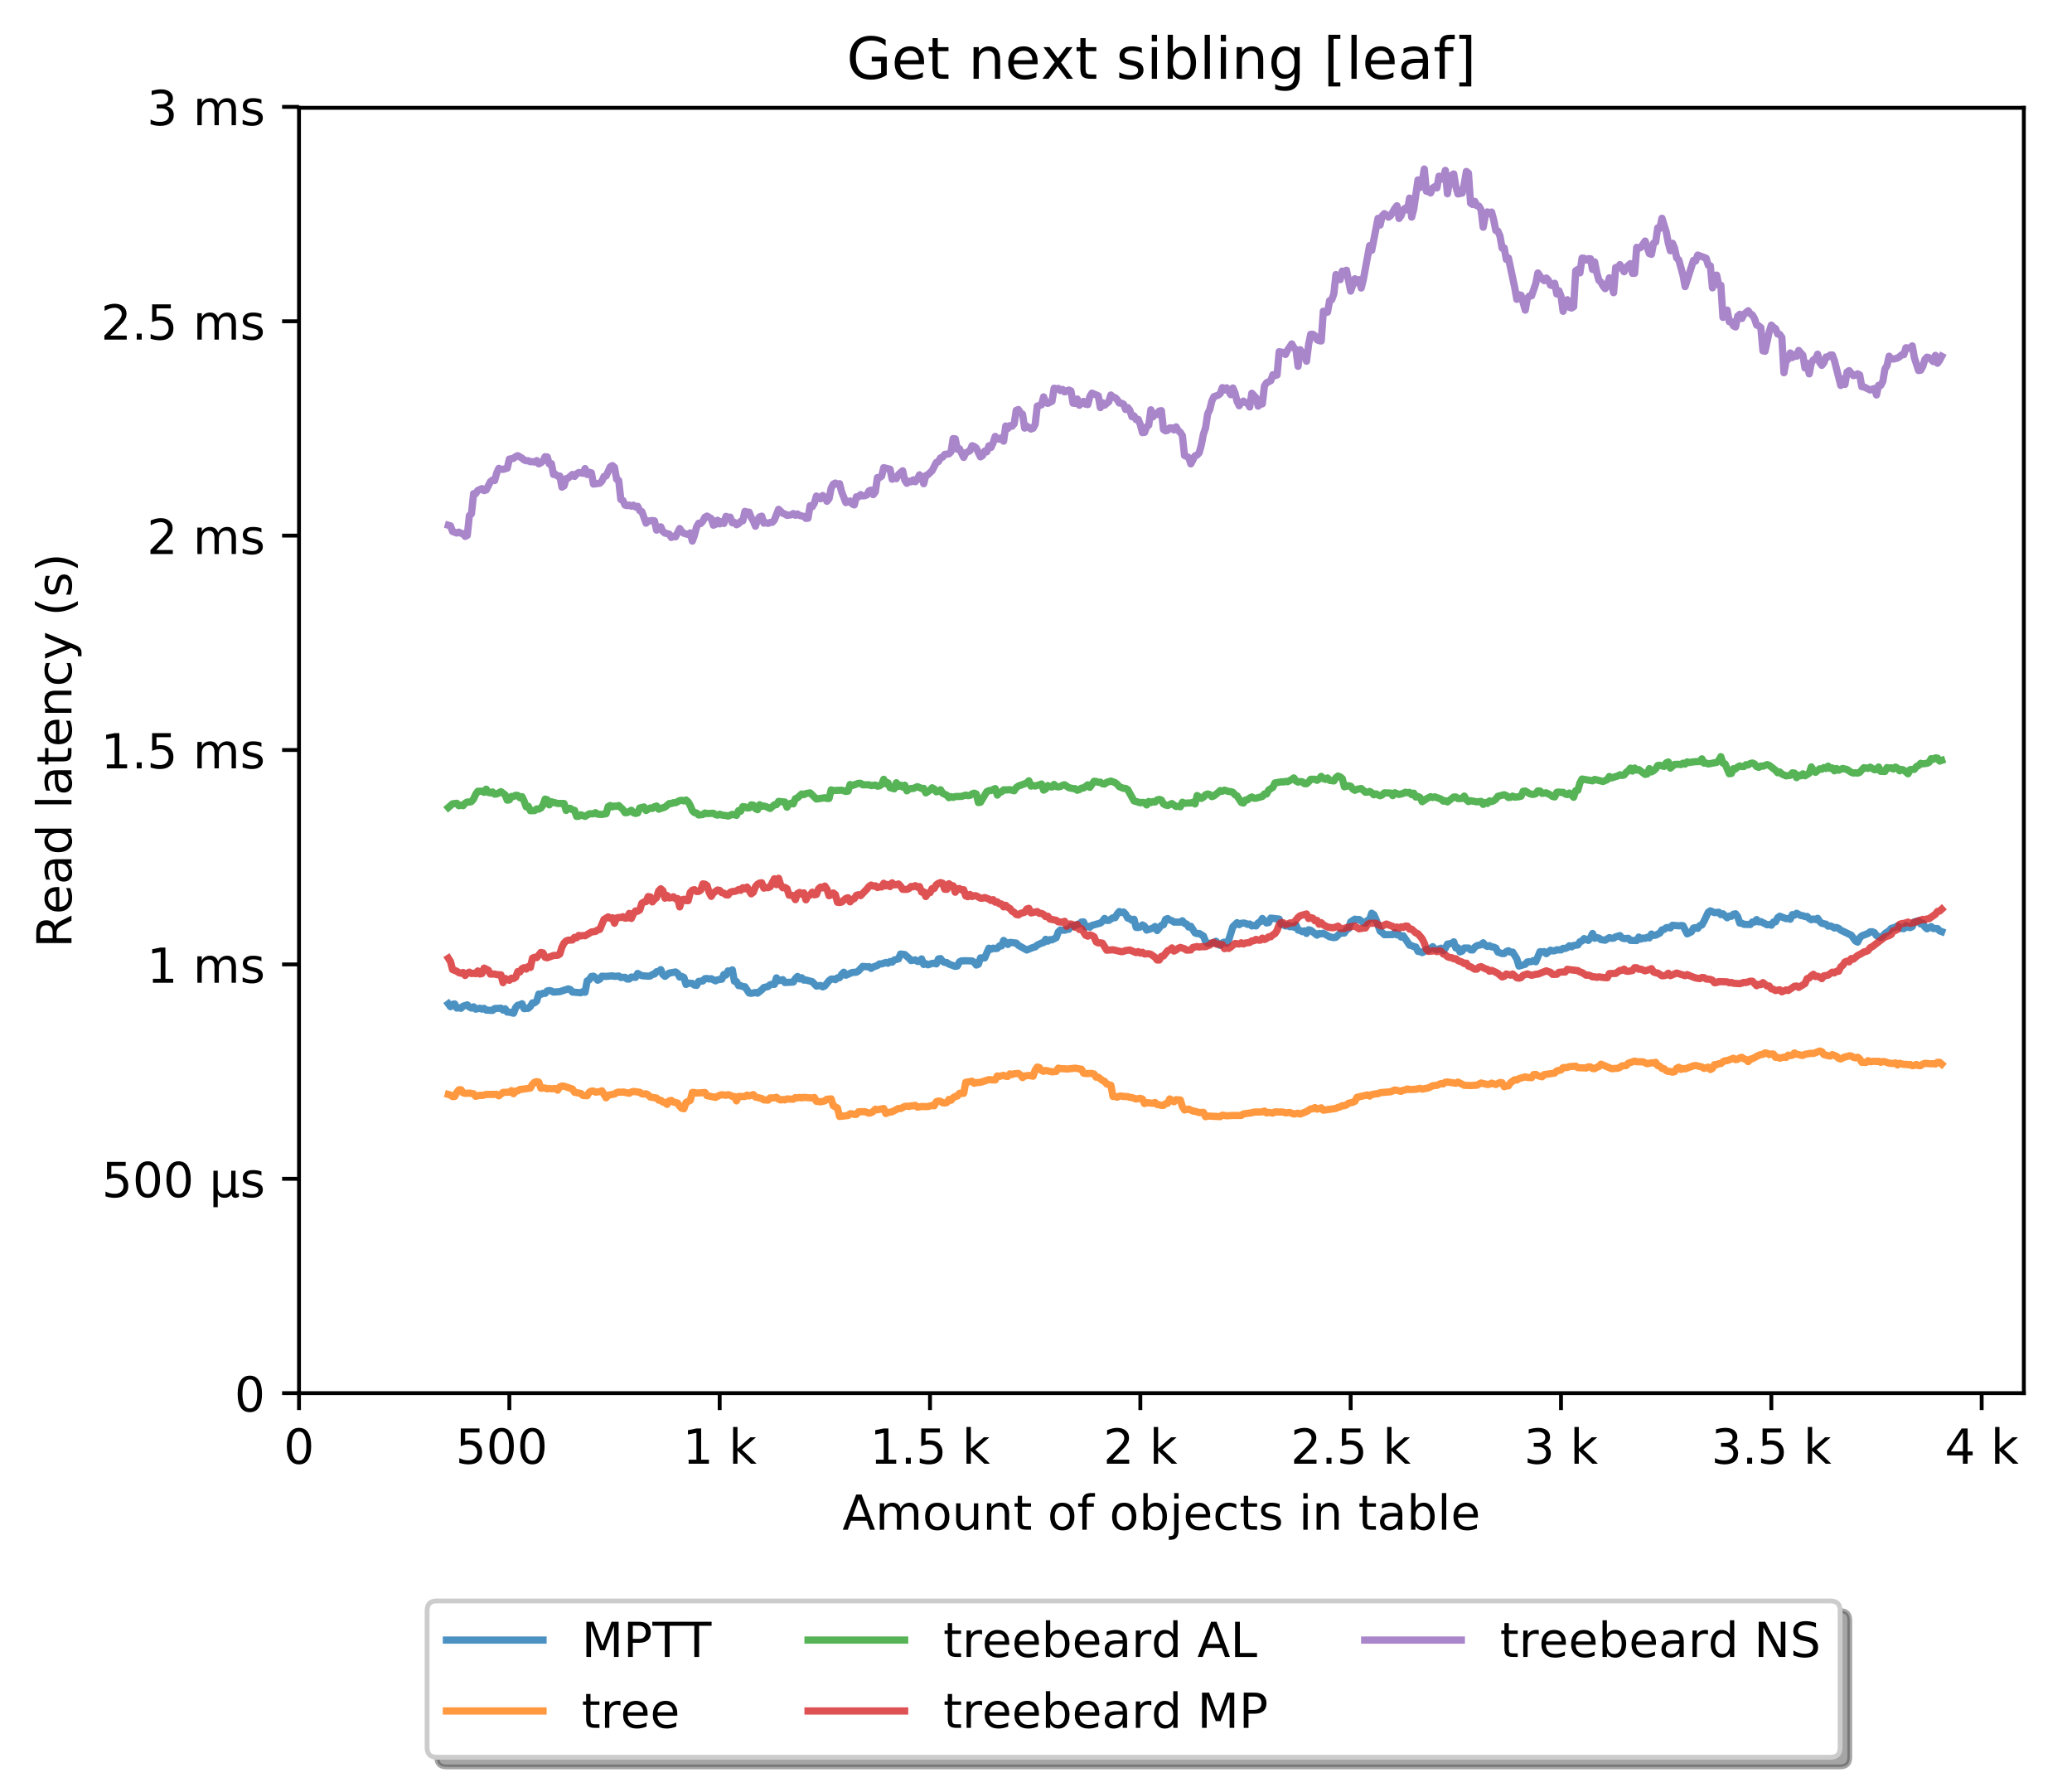 <?xml version="1.0" encoding="utf-8" standalone="no"?>
<!DOCTYPE svg PUBLIC "-//W3C//DTD SVG 1.1//EN"
  "http://www.w3.org/Graphics/SVG/1.1/DTD/svg11.dtd">
<!-- Created with matplotlib (http://matplotlib.org/) -->
<svg height="371pt" version="1.1" viewBox="0 0 429 371" width="429pt" xmlns="http://www.w3.org/2000/svg" xmlns:xlink="http://www.w3.org/1999/xlink">
 <defs>
  <style type="text/css">
*{stroke-linecap:butt;stroke-linejoin:round;}
  </style>
 </defs>
 <g id="figure_1">
  <g id="patch_1">
   <path d="M 0 371.002 
L 429.729 371.002 
L 429.729 0 
L 0 0 
z
" style="fill:#ffffff;"/>
  </g>
  <g id="axes_1">
   <g id="patch_2">
    <path d="M 61.909 288.43 
L 419.029 288.43 
L 419.029 22.318 
L 61.909 22.318 
z
" style="fill:#ffffff;"/>
   </g>
   <g id="matplotlib.axis_1">
    <g id="xtick_1">
     <g id="line2d_1">
      <defs>
       <path d="M 0 0 
L 0 3.5 
" id="mbf62ab4a64" style="stroke:#000000;stroke-width:0.8;"/>
      </defs>
      <g>
       <use style="stroke:#000000;stroke-width:0.8;" x="61.909" xlink:href="#mbf62ab4a64" y="288.43"/>
      </g>
     </g>
     <g id="text_1">
      <!-- 0 -->
      <defs>
       <path d="M 31.781 66.406 
Q 24.172 66.406 20.328 58.906 
Q 16.5 51.422 16.5 36.375 
Q 16.5 21.391 20.328 13.891 
Q 24.172 6.391 31.781 6.391 
Q 39.453 6.391 43.281 13.891 
Q 47.125 21.391 47.125 36.375 
Q 47.125 51.422 43.281 58.906 
Q 39.453 66.406 31.781 66.406 
z
M 31.781 74.219 
Q 44.047 74.219 50.516 64.516 
Q 56.984 54.828 56.984 36.375 
Q 56.984 17.969 50.516 8.266 
Q 44.047 -1.422 31.781 -1.422 
Q 19.531 -1.422 13.062 8.266 
Q 6.594 17.969 6.594 36.375 
Q 6.594 54.828 13.062 64.516 
Q 19.531 74.219 31.781 74.219 
z
" id="DejaVuSans-30"/>
      </defs>
      <g transform="translate(58.728 303.029)scale(0.1 -0.1)">
       <use xlink:href="#DejaVuSans-30"/>
      </g>
     </g>
    </g>
    <g id="xtick_2">
     <g id="line2d_2">
      <g>
       <use style="stroke:#000000;stroke-width:0.8;" x="105.458" xlink:href="#mbf62ab4a64" y="288.43"/>
      </g>
     </g>
     <g id="text_2">
      <!-- 500  -->
      <defs>
       <path d="M 10.797 72.906 
L 49.516 72.906 
L 49.516 64.594 
L 19.828 64.594 
L 19.828 46.734 
Q 21.969 47.469 24.109 47.828 
Q 26.266 48.188 28.422 48.188 
Q 40.625 48.188 47.75 41.5 
Q 54.891 34.812 54.891 23.391 
Q 54.891 11.625 47.562 5.094 
Q 40.234 -1.422 26.906 -1.422 
Q 22.312 -1.422 17.547 -0.641 
Q 12.797 0.141 7.719 1.703 
L 7.719 11.625 
Q 12.109 9.234 16.797 8.062 
Q 21.484 6.891 26.703 6.891 
Q 35.156 6.891 40.078 11.328 
Q 45.016 15.766 45.016 23.391 
Q 45.016 31 40.078 35.438 
Q 35.156 39.891 26.703 39.891 
Q 22.75 39.891 18.812 39.016 
Q 14.891 38.141 10.797 36.281 
z
" id="DejaVuSans-35"/>
       <path id="DejaVuSans-20"/>
      </defs>
      <g transform="translate(94.325 303.029)scale(0.1 -0.1)">
       <use xlink:href="#DejaVuSans-35"/>
       <use x="63.623" xlink:href="#DejaVuSans-30"/>
       <use x="127.246" xlink:href="#DejaVuSans-30"/>
       <use x="190.869" xlink:href="#DejaVuSans-20"/>
      </g>
     </g>
    </g>
    <g id="xtick_3">
     <g id="line2d_3">
      <g>
       <use style="stroke:#000000;stroke-width:0.8;" x="149.007" xlink:href="#mbf62ab4a64" y="288.43"/>
      </g>
     </g>
     <g id="text_3">
      <!-- 1 k -->
      <defs>
       <path d="M 12.406 8.297 
L 28.516 8.297 
L 28.516 63.922 
L 10.984 60.406 
L 10.984 69.391 
L 28.422 72.906 
L 38.281 72.906 
L 38.281 8.297 
L 54.391 8.297 
L 54.391 0 
L 12.406 0 
z
" id="DejaVuSans-31"/>
       <path d="M 9.078 75.984 
L 18.109 75.984 
L 18.109 31.109 
L 44.922 54.688 
L 56.391 54.688 
L 27.391 29.109 
L 57.625 0 
L 45.906 0 
L 18.109 26.703 
L 18.109 0 
L 9.078 0 
z
" id="DejaVuSans-6b"/>
      </defs>
      <g transform="translate(141.341 303.029)scale(0.1 -0.1)">
       <use xlink:href="#DejaVuSans-31"/>
       <use x="63.623" xlink:href="#DejaVuSans-20"/>
       <use x="95.41" xlink:href="#DejaVuSans-6b"/>
      </g>
     </g>
    </g>
    <g id="xtick_4">
     <g id="line2d_4">
      <g>
       <use style="stroke:#000000;stroke-width:0.8;" x="192.555" xlink:href="#mbf62ab4a64" y="288.43"/>
      </g>
     </g>
     <g id="text_4">
      <!-- 1.5 k -->
      <defs>
       <path d="M 10.688 12.406 
L 21 12.406 
L 21 0 
L 10.688 0 
z
" id="DejaVuSans-2e"/>
      </defs>
      <g transform="translate(180.119 303.029)scale(0.1 -0.1)">
       <use xlink:href="#DejaVuSans-31"/>
       <use x="63.623" xlink:href="#DejaVuSans-2e"/>
       <use x="95.41" xlink:href="#DejaVuSans-35"/>
       <use x="159.033" xlink:href="#DejaVuSans-20"/>
       <use x="190.82" xlink:href="#DejaVuSans-6b"/>
      </g>
     </g>
    </g>
    <g id="xtick_5">
     <g id="line2d_5">
      <g>
       <use style="stroke:#000000;stroke-width:0.8;" x="236.104" xlink:href="#mbf62ab4a64" y="288.43"/>
      </g>
     </g>
     <g id="text_5">
      <!-- 2 k -->
      <defs>
       <path d="M 19.188 8.297 
L 53.609 8.297 
L 53.609 0 
L 7.328 0 
L 7.328 8.297 
Q 12.938 14.109 22.625 23.891 
Q 32.328 33.688 34.812 36.531 
Q 39.547 41.844 41.422 45.531 
Q 43.312 49.219 43.312 52.781 
Q 43.312 58.594 39.234 62.25 
Q 35.156 65.922 28.609 65.922 
Q 23.969 65.922 18.812 64.312 
Q 13.672 62.703 7.812 59.422 
L 7.812 69.391 
Q 13.766 71.781 18.938 73 
Q 24.125 74.219 28.422 74.219 
Q 39.75 74.219 46.484 68.547 
Q 53.219 62.891 53.219 53.422 
Q 53.219 48.922 51.531 44.891 
Q 49.859 40.875 45.406 35.406 
Q 44.188 33.984 37.641 27.219 
Q 31.109 20.453 19.188 8.297 
z
" id="DejaVuSans-32"/>
      </defs>
      <g transform="translate(228.438 303.029)scale(0.1 -0.1)">
       <use xlink:href="#DejaVuSans-32"/>
       <use x="63.623" xlink:href="#DejaVuSans-20"/>
       <use x="95.41" xlink:href="#DejaVuSans-6b"/>
      </g>
     </g>
    </g>
    <g id="xtick_6">
     <g id="line2d_6">
      <g>
       <use style="stroke:#000000;stroke-width:0.8;" x="279.652" xlink:href="#mbf62ab4a64" y="288.43"/>
      </g>
     </g>
     <g id="text_6">
      <!-- 2.5 k -->
      <g transform="translate(267.216 303.029)scale(0.1 -0.1)">
       <use xlink:href="#DejaVuSans-32"/>
       <use x="63.623" xlink:href="#DejaVuSans-2e"/>
       <use x="95.41" xlink:href="#DejaVuSans-35"/>
       <use x="159.033" xlink:href="#DejaVuSans-20"/>
       <use x="190.82" xlink:href="#DejaVuSans-6b"/>
      </g>
     </g>
    </g>
    <g id="xtick_7">
     <g id="line2d_7">
      <g>
       <use style="stroke:#000000;stroke-width:0.8;" x="323.201" xlink:href="#mbf62ab4a64" y="288.43"/>
      </g>
     </g>
     <g id="text_7">
      <!-- 3 k -->
      <defs>
       <path d="M 40.578 39.312 
Q 47.656 37.797 51.625 33 
Q 55.609 28.219 55.609 21.188 
Q 55.609 10.406 48.188 4.484 
Q 40.766 -1.422 27.094 -1.422 
Q 22.516 -1.422 17.656 -0.516 
Q 12.797 0.391 7.625 2.203 
L 7.625 11.719 
Q 11.719 9.328 16.594 8.109 
Q 21.484 6.891 26.812 6.891 
Q 36.078 6.891 40.938 10.547 
Q 45.797 14.203 45.797 21.188 
Q 45.797 27.641 41.281 31.266 
Q 36.766 34.906 28.719 34.906 
L 20.219 34.906 
L 20.219 43.016 
L 29.109 43.016 
Q 36.375 43.016 40.234 45.922 
Q 44.094 48.828 44.094 54.297 
Q 44.094 59.906 40.109 62.906 
Q 36.141 65.922 28.719 65.922 
Q 24.656 65.922 20.016 65.031 
Q 15.375 64.156 9.812 62.312 
L 9.812 71.094 
Q 15.438 72.656 20.344 73.438 
Q 25.25 74.219 29.594 74.219 
Q 40.828 74.219 47.359 69.109 
Q 53.906 64.016 53.906 55.328 
Q 53.906 49.266 50.438 45.094 
Q 46.969 40.922 40.578 39.312 
z
" id="DejaVuSans-33"/>
      </defs>
      <g transform="translate(315.535 303.029)scale(0.1 -0.1)">
       <use xlink:href="#DejaVuSans-33"/>
       <use x="63.623" xlink:href="#DejaVuSans-20"/>
       <use x="95.41" xlink:href="#DejaVuSans-6b"/>
      </g>
     </g>
    </g>
    <g id="xtick_8">
     <g id="line2d_8">
      <g>
       <use style="stroke:#000000;stroke-width:0.8;" x="366.749" xlink:href="#mbf62ab4a64" y="288.43"/>
      </g>
     </g>
     <g id="text_8">
      <!-- 3.5 k -->
      <g transform="translate(354.313 303.029)scale(0.1 -0.1)">
       <use xlink:href="#DejaVuSans-33"/>
       <use x="63.623" xlink:href="#DejaVuSans-2e"/>
       <use x="95.41" xlink:href="#DejaVuSans-35"/>
       <use x="159.033" xlink:href="#DejaVuSans-20"/>
       <use x="190.82" xlink:href="#DejaVuSans-6b"/>
      </g>
     </g>
    </g>
    <g id="xtick_9">
     <g id="line2d_9">
      <g>
       <use style="stroke:#000000;stroke-width:0.8;" x="410.298" xlink:href="#mbf62ab4a64" y="288.43"/>
      </g>
     </g>
     <g id="text_9">
      <!-- 4 k -->
      <defs>
       <path d="M 37.797 64.312 
L 12.891 25.391 
L 37.797 25.391 
z
M 35.203 72.906 
L 47.609 72.906 
L 47.609 25.391 
L 58.016 25.391 
L 58.016 17.188 
L 47.609 17.188 
L 47.609 0 
L 37.797 0 
L 37.797 17.188 
L 4.891 17.188 
L 4.891 26.703 
z
" id="DejaVuSans-34"/>
      </defs>
      <g transform="translate(402.632 303.029)scale(0.1 -0.1)">
       <use xlink:href="#DejaVuSans-34"/>
       <use x="63.623" xlink:href="#DejaVuSans-20"/>
       <use x="95.41" xlink:href="#DejaVuSans-6b"/>
      </g>
     </g>
    </g>
    <g id="text_10">
     <!-- Amount of objects in table -->
     <defs>
      <path d="M 34.188 63.188 
L 20.797 26.906 
L 47.609 26.906 
z
M 28.609 72.906 
L 39.797 72.906 
L 67.578 0 
L 57.328 0 
L 50.688 18.703 
L 17.828 18.703 
L 11.188 0 
L 0.781 0 
z
" id="DejaVuSans-41"/>
      <path d="M 52 44.188 
Q 55.375 50.25 60.062 53.125 
Q 64.75 56 71.094 56 
Q 79.641 56 84.281 50.016 
Q 88.922 44.047 88.922 33.016 
L 88.922 0 
L 79.891 0 
L 79.891 32.719 
Q 79.891 40.578 77.094 44.375 
Q 74.312 48.188 68.609 48.188 
Q 61.625 48.188 57.562 43.547 
Q 53.516 38.922 53.516 30.906 
L 53.516 0 
L 44.484 0 
L 44.484 32.719 
Q 44.484 40.625 41.703 44.406 
Q 38.922 48.188 33.109 48.188 
Q 26.219 48.188 22.156 43.531 
Q 18.109 38.875 18.109 30.906 
L 18.109 0 
L 9.078 0 
L 9.078 54.688 
L 18.109 54.688 
L 18.109 46.188 
Q 21.188 51.219 25.484 53.609 
Q 29.781 56 35.688 56 
Q 41.656 56 45.828 52.969 
Q 50 49.953 52 44.188 
z
" id="DejaVuSans-6d"/>
      <path d="M 30.609 48.391 
Q 23.391 48.391 19.188 42.75 
Q 14.984 37.109 14.984 27.297 
Q 14.984 17.484 19.156 11.844 
Q 23.344 6.203 30.609 6.203 
Q 37.797 6.203 41.984 11.859 
Q 46.188 17.531 46.188 27.297 
Q 46.188 37.016 41.984 42.703 
Q 37.797 48.391 30.609 48.391 
z
M 30.609 56 
Q 42.328 56 49.016 48.375 
Q 55.719 40.766 55.719 27.297 
Q 55.719 13.875 49.016 6.219 
Q 42.328 -1.422 30.609 -1.422 
Q 18.844 -1.422 12.172 6.219 
Q 5.516 13.875 5.516 27.297 
Q 5.516 40.766 12.172 48.375 
Q 18.844 56 30.609 56 
z
" id="DejaVuSans-6f"/>
      <path d="M 8.5 21.578 
L 8.5 54.688 
L 17.484 54.688 
L 17.484 21.922 
Q 17.484 14.156 20.5 10.266 
Q 23.531 6.391 29.594 6.391 
Q 36.859 6.391 41.078 11.031 
Q 45.312 15.672 45.312 23.688 
L 45.312 54.688 
L 54.297 54.688 
L 54.297 0 
L 45.312 0 
L 45.312 8.406 
Q 42.047 3.422 37.719 1 
Q 33.406 -1.422 27.688 -1.422 
Q 18.266 -1.422 13.375 4.438 
Q 8.5 10.297 8.5 21.578 
z
M 31.109 56 
z
" id="DejaVuSans-75"/>
      <path d="M 54.891 33.016 
L 54.891 0 
L 45.906 0 
L 45.906 32.719 
Q 45.906 40.484 42.875 44.328 
Q 39.844 48.188 33.797 48.188 
Q 26.516 48.188 22.312 43.547 
Q 18.109 38.922 18.109 30.906 
L 18.109 0 
L 9.078 0 
L 9.078 54.688 
L 18.109 54.688 
L 18.109 46.188 
Q 21.344 51.125 25.703 53.562 
Q 30.078 56 35.797 56 
Q 45.219 56 50.047 50.172 
Q 54.891 44.344 54.891 33.016 
z
" id="DejaVuSans-6e"/>
      <path d="M 18.312 70.219 
L 18.312 54.688 
L 36.812 54.688 
L 36.812 47.703 
L 18.312 47.703 
L 18.312 18.016 
Q 18.312 11.328 20.141 9.422 
Q 21.969 7.516 27.594 7.516 
L 36.812 7.516 
L 36.812 0 
L 27.594 0 
Q 17.188 0 13.234 3.875 
Q 9.281 7.766 9.281 18.016 
L 9.281 47.703 
L 2.688 47.703 
L 2.688 54.688 
L 9.281 54.688 
L 9.281 70.219 
z
" id="DejaVuSans-74"/>
      <path d="M 37.109 75.984 
L 37.109 68.5 
L 28.516 68.5 
Q 23.688 68.5 21.797 66.547 
Q 19.922 64.594 19.922 59.516 
L 19.922 54.688 
L 34.719 54.688 
L 34.719 47.703 
L 19.922 47.703 
L 19.922 0 
L 10.891 0 
L 10.891 47.703 
L 2.297 47.703 
L 2.297 54.688 
L 10.891 54.688 
L 10.891 58.5 
Q 10.891 67.625 15.141 71.797 
Q 19.391 75.984 28.609 75.984 
z
" id="DejaVuSans-66"/>
      <path d="M 48.688 27.297 
Q 48.688 37.203 44.609 42.844 
Q 40.531 48.484 33.406 48.484 
Q 26.266 48.484 22.188 42.844 
Q 18.109 37.203 18.109 27.297 
Q 18.109 17.391 22.188 11.75 
Q 26.266 6.109 33.406 6.109 
Q 40.531 6.109 44.609 11.75 
Q 48.688 17.391 48.688 27.297 
z
M 18.109 46.391 
Q 20.953 51.266 25.266 53.625 
Q 29.594 56 35.594 56 
Q 45.562 56 51.781 48.094 
Q 58.016 40.188 58.016 27.297 
Q 58.016 14.406 51.781 6.484 
Q 45.562 -1.422 35.594 -1.422 
Q 29.594 -1.422 25.266 0.953 
Q 20.953 3.328 18.109 8.203 
L 18.109 0 
L 9.078 0 
L 9.078 75.984 
L 18.109 75.984 
z
" id="DejaVuSans-62"/>
      <path d="M 9.422 54.688 
L 18.406 54.688 
L 18.406 -0.984 
Q 18.406 -11.422 14.422 -16.109 
Q 10.453 -20.797 1.609 -20.797 
L -1.812 -20.797 
L -1.812 -13.188 
L 0.594 -13.188 
Q 5.719 -13.188 7.562 -10.812 
Q 9.422 -8.453 9.422 -0.984 
z
M 9.422 75.984 
L 18.406 75.984 
L 18.406 64.594 
L 9.422 64.594 
z
" id="DejaVuSans-6a"/>
      <path d="M 56.203 29.594 
L 56.203 25.203 
L 14.891 25.203 
Q 15.484 15.922 20.484 11.062 
Q 25.484 6.203 34.422 6.203 
Q 39.594 6.203 44.453 7.469 
Q 49.312 8.734 54.109 11.281 
L 54.109 2.781 
Q 49.266 0.734 44.188 -0.344 
Q 39.109 -1.422 33.891 -1.422 
Q 20.797 -1.422 13.156 6.188 
Q 5.516 13.812 5.516 26.812 
Q 5.516 40.234 12.766 48.109 
Q 20.016 56 32.328 56 
Q 43.359 56 49.781 48.891 
Q 56.203 41.797 56.203 29.594 
z
M 47.219 32.234 
Q 47.125 39.594 43.094 43.984 
Q 39.062 48.391 32.422 48.391 
Q 24.906 48.391 20.391 44.141 
Q 15.875 39.891 15.188 32.172 
z
" id="DejaVuSans-65"/>
      <path d="M 48.781 52.594 
L 48.781 44.188 
Q 44.969 46.297 41.141 47.344 
Q 37.312 48.391 33.406 48.391 
Q 24.656 48.391 19.812 42.844 
Q 14.984 37.312 14.984 27.297 
Q 14.984 17.281 19.812 11.734 
Q 24.656 6.203 33.406 6.203 
Q 37.312 6.203 41.141 7.25 
Q 44.969 8.297 48.781 10.406 
L 48.781 2.094 
Q 45.016 0.344 40.984 -0.531 
Q 36.969 -1.422 32.422 -1.422 
Q 20.062 -1.422 12.781 6.344 
Q 5.516 14.109 5.516 27.297 
Q 5.516 40.672 12.859 48.328 
Q 20.219 56 33.016 56 
Q 37.156 56 41.109 55.141 
Q 45.062 54.297 48.781 52.594 
z
" id="DejaVuSans-63"/>
      <path d="M 44.281 53.078 
L 44.281 44.578 
Q 40.484 46.531 36.375 47.5 
Q 32.281 48.484 27.875 48.484 
Q 21.188 48.484 17.844 46.438 
Q 14.5 44.391 14.5 40.281 
Q 14.5 37.156 16.891 35.375 
Q 19.281 33.594 26.516 31.984 
L 29.594 31.297 
Q 39.156 29.25 43.188 25.516 
Q 47.219 21.781 47.219 15.094 
Q 47.219 7.469 41.188 3.016 
Q 35.156 -1.422 24.609 -1.422 
Q 20.219 -1.422 15.453 -0.562 
Q 10.688 0.297 5.422 2 
L 5.422 11.281 
Q 10.406 8.688 15.234 7.391 
Q 20.062 6.109 24.812 6.109 
Q 31.156 6.109 34.562 8.281 
Q 37.984 10.453 37.984 14.406 
Q 37.984 18.062 35.516 20.016 
Q 33.062 21.969 24.703 23.781 
L 21.578 24.516 
Q 13.234 26.266 9.516 29.906 
Q 5.812 33.547 5.812 39.891 
Q 5.812 47.609 11.281 51.797 
Q 16.75 56 26.812 56 
Q 31.781 56 36.172 55.266 
Q 40.578 54.547 44.281 53.078 
z
" id="DejaVuSans-73"/>
      <path d="M 9.422 54.688 
L 18.406 54.688 
L 18.406 0 
L 9.422 0 
z
M 9.422 75.984 
L 18.406 75.984 
L 18.406 64.594 
L 9.422 64.594 
z
" id="DejaVuSans-69"/>
      <path d="M 34.281 27.484 
Q 23.391 27.484 19.188 25 
Q 14.984 22.516 14.984 16.5 
Q 14.984 11.719 18.141 8.906 
Q 21.297 6.109 26.703 6.109 
Q 34.188 6.109 38.703 11.406 
Q 43.219 16.703 43.219 25.484 
L 43.219 27.484 
z
M 52.203 31.203 
L 52.203 0 
L 43.219 0 
L 43.219 8.297 
Q 40.141 3.328 35.547 0.953 
Q 30.953 -1.422 24.312 -1.422 
Q 15.922 -1.422 10.953 3.297 
Q 6 8.016 6 15.922 
Q 6 25.141 12.172 29.828 
Q 18.359 34.516 30.609 34.516 
L 43.219 34.516 
L 43.219 35.406 
Q 43.219 41.609 39.141 45 
Q 35.062 48.391 27.688 48.391 
Q 23 48.391 18.547 47.266 
Q 14.109 46.141 10.016 43.891 
L 10.016 52.203 
Q 14.938 54.109 19.578 55.047 
Q 24.219 56 28.609 56 
Q 40.484 56 46.344 49.844 
Q 52.203 43.703 52.203 31.203 
z
" id="DejaVuSans-61"/>
      <path d="M 9.422 75.984 
L 18.406 75.984 
L 18.406 0 
L 9.422 0 
z
" id="DejaVuSans-6c"/>
     </defs>
     <g transform="translate(174.411 316.707)scale(0.1 -0.1)">
      <use xlink:href="#DejaVuSans-41"/>
      <use x="68.408" xlink:href="#DejaVuSans-6d"/>
      <use x="165.82" xlink:href="#DejaVuSans-6f"/>
      <use x="227.002" xlink:href="#DejaVuSans-75"/>
      <use x="290.381" xlink:href="#DejaVuSans-6e"/>
      <use x="353.76" xlink:href="#DejaVuSans-74"/>
      <use x="392.969" xlink:href="#DejaVuSans-20"/>
      <use x="424.756" xlink:href="#DejaVuSans-6f"/>
      <use x="485.938" xlink:href="#DejaVuSans-66"/>
      <use x="521.143" xlink:href="#DejaVuSans-20"/>
      <use x="552.93" xlink:href="#DejaVuSans-6f"/>
      <use x="614.111" xlink:href="#DejaVuSans-62"/>
      <use x="677.588" xlink:href="#DejaVuSans-6a"/>
      <use x="705.371" xlink:href="#DejaVuSans-65"/>
      <use x="766.895" xlink:href="#DejaVuSans-63"/>
      <use x="821.875" xlink:href="#DejaVuSans-74"/>
      <use x="861.084" xlink:href="#DejaVuSans-73"/>
      <use x="913.184" xlink:href="#DejaVuSans-20"/>
      <use x="944.971" xlink:href="#DejaVuSans-69"/>
      <use x="972.754" xlink:href="#DejaVuSans-6e"/>
      <use x="1036.133" xlink:href="#DejaVuSans-20"/>
      <use x="1067.92" xlink:href="#DejaVuSans-74"/>
      <use x="1107.129" xlink:href="#DejaVuSans-61"/>
      <use x="1168.408" xlink:href="#DejaVuSans-62"/>
      <use x="1231.885" xlink:href="#DejaVuSans-6c"/>
      <use x="1259.668" xlink:href="#DejaVuSans-65"/>
     </g>
    </g>
   </g>
   <g id="matplotlib.axis_2">
    <g id="ytick_1">
     <g id="line2d_10">
      <defs>
       <path d="M 0 0 
L -3.5 0 
" id="m0067b7a894" style="stroke:#000000;stroke-width:0.8;"/>
      </defs>
      <g>
       <use style="stroke:#000000;stroke-width:0.8;" x="61.909" xlink:href="#m0067b7a894" y="288.43"/>
      </g>
     </g>
     <g id="text_11">
      <!-- 0 -->
      <g transform="translate(48.547 292.229)scale(0.1 -0.1)">
       <use xlink:href="#DejaVuSans-30"/>
      </g>
     </g>
    </g>
    <g id="ytick_2">
     <g id="line2d_11">
      <g>
       <use style="stroke:#000000;stroke-width:0.8;" x="61.909" xlink:href="#m0067b7a894" y="244.046"/>
      </g>
     </g>
     <g id="text_12">
      <!-- 500 µs -->
      <defs>
       <path d="M 8.5 -20.797 
L 8.5 54.688 
L 17.484 54.688 
L 17.484 20.703 
Q 17.484 13.625 20.844 10 
Q 24.219 6.391 30.812 6.391 
Q 38.031 6.391 41.672 10.484 
Q 45.312 14.594 45.312 22.797 
L 45.312 54.688 
L 54.297 54.688 
L 54.297 12.594 
Q 54.297 9.672 55.141 8.281 
Q 56 6.891 57.812 6.891 
Q 58.25 6.891 59.031 7.156 
Q 59.812 7.422 61.188 8.016 
L 61.188 0.781 
Q 59.188 -0.344 57.391 -0.875 
Q 55.609 -1.422 53.906 -1.422 
Q 50.531 -1.422 48.531 0.484 
Q 46.531 2.391 45.797 6.297 
Q 43.359 2.438 39.812 0.5 
Q 36.281 -1.422 31.5 -1.422 
Q 26.516 -1.422 23.016 0.484 
Q 19.531 2.391 17.484 6.203 
L 17.484 -20.797 
z
" id="DejaVuSans-b5"/>
      </defs>
      <g transform="translate(21.072 247.845)scale(0.1 -0.1)">
       <use xlink:href="#DejaVuSans-35"/>
       <use x="63.623" xlink:href="#DejaVuSans-30"/>
       <use x="127.246" xlink:href="#DejaVuSans-30"/>
       <use x="190.869" xlink:href="#DejaVuSans-20"/>
       <use x="222.656" xlink:href="#DejaVuSans-b5"/>
       <use x="286.279" xlink:href="#DejaVuSans-73"/>
      </g>
     </g>
    </g>
    <g id="ytick_3">
     <g id="line2d_12">
      <g>
       <use style="stroke:#000000;stroke-width:0.8;" x="61.909" xlink:href="#m0067b7a894" y="199.661"/>
      </g>
     </g>
     <g id="text_13">
      <!-- 1 ms -->
      <g transform="translate(30.419 203.461)scale(0.1 -0.1)">
       <use xlink:href="#DejaVuSans-31"/>
       <use x="63.623" xlink:href="#DejaVuSans-20"/>
       <use x="95.41" xlink:href="#DejaVuSans-6d"/>
       <use x="192.822" xlink:href="#DejaVuSans-73"/>
      </g>
     </g>
    </g>
    <g id="ytick_4">
     <g id="line2d_13">
      <g>
       <use style="stroke:#000000;stroke-width:0.8;" x="61.909" xlink:href="#m0067b7a894" y="155.277"/>
      </g>
     </g>
     <g id="text_14">
      <!-- 1.5 ms -->
      <g transform="translate(20.878 159.076)scale(0.1 -0.1)">
       <use xlink:href="#DejaVuSans-31"/>
       <use x="63.623" xlink:href="#DejaVuSans-2e"/>
       <use x="95.41" xlink:href="#DejaVuSans-35"/>
       <use x="159.033" xlink:href="#DejaVuSans-20"/>
       <use x="190.82" xlink:href="#DejaVuSans-6d"/>
       <use x="288.232" xlink:href="#DejaVuSans-73"/>
      </g>
     </g>
    </g>
    <g id="ytick_5">
     <g id="line2d_14">
      <g>
       <use style="stroke:#000000;stroke-width:0.8;" x="61.909" xlink:href="#m0067b7a894" y="110.893"/>
      </g>
     </g>
     <g id="text_15">
      <!-- 2 ms -->
      <g transform="translate(30.419 114.692)scale(0.1 -0.1)">
       <use xlink:href="#DejaVuSans-32"/>
       <use x="63.623" xlink:href="#DejaVuSans-20"/>
       <use x="95.41" xlink:href="#DejaVuSans-6d"/>
       <use x="192.822" xlink:href="#DejaVuSans-73"/>
      </g>
     </g>
    </g>
    <g id="ytick_6">
     <g id="line2d_15">
      <g>
       <use style="stroke:#000000;stroke-width:0.8;" x="61.909" xlink:href="#m0067b7a894" y="66.508"/>
      </g>
     </g>
     <g id="text_16">
      <!-- 2.5 ms -->
      <g transform="translate(20.878 70.307)scale(0.1 -0.1)">
       <use xlink:href="#DejaVuSans-32"/>
       <use x="63.623" xlink:href="#DejaVuSans-2e"/>
       <use x="95.41" xlink:href="#DejaVuSans-35"/>
       <use x="159.033" xlink:href="#DejaVuSans-20"/>
       <use x="190.82" xlink:href="#DejaVuSans-6d"/>
       <use x="288.232" xlink:href="#DejaVuSans-73"/>
      </g>
     </g>
    </g>
    <g id="ytick_7">
     <g id="line2d_16">
      <g>
       <use style="stroke:#000000;stroke-width:0.8;" x="61.909" xlink:href="#m0067b7a894" y="22.124"/>
      </g>
     </g>
     <g id="text_17">
      <!-- 3 ms -->
      <g transform="translate(30.419 25.923)scale(0.1 -0.1)">
       <use xlink:href="#DejaVuSans-33"/>
       <use x="63.623" xlink:href="#DejaVuSans-20"/>
       <use x="95.41" xlink:href="#DejaVuSans-6d"/>
       <use x="192.822" xlink:href="#DejaVuSans-73"/>
      </g>
     </g>
    </g>
    <g id="text_18">
     <!-- Read latency (s) -->
     <defs>
      <path d="M 44.391 34.188 
Q 47.562 33.109 50.562 29.594 
Q 53.562 26.078 56.594 19.922 
L 66.609 0 
L 56 0 
L 46.688 18.703 
Q 43.062 26.031 39.672 28.422 
Q 36.281 30.812 30.422 30.812 
L 19.672 30.812 
L 19.672 0 
L 9.812 0 
L 9.812 72.906 
L 32.078 72.906 
Q 44.578 72.906 50.734 67.672 
Q 56.891 62.453 56.891 51.906 
Q 56.891 45.016 53.688 40.469 
Q 50.484 35.938 44.391 34.188 
z
M 19.672 64.797 
L 19.672 38.922 
L 32.078 38.922 
Q 39.203 38.922 42.844 42.219 
Q 46.484 45.516 46.484 51.906 
Q 46.484 58.297 42.844 61.547 
Q 39.203 64.797 32.078 64.797 
z
" id="DejaVuSans-52"/>
      <path d="M 45.406 46.391 
L 45.406 75.984 
L 54.391 75.984 
L 54.391 0 
L 45.406 0 
L 45.406 8.203 
Q 42.578 3.328 38.25 0.953 
Q 33.938 -1.422 27.875 -1.422 
Q 17.969 -1.422 11.734 6.484 
Q 5.516 14.406 5.516 27.297 
Q 5.516 40.188 11.734 48.094 
Q 17.969 56 27.875 56 
Q 33.938 56 38.25 53.625 
Q 42.578 51.266 45.406 46.391 
z
M 14.797 27.297 
Q 14.797 17.391 18.875 11.75 
Q 22.953 6.109 30.078 6.109 
Q 37.203 6.109 41.297 11.75 
Q 45.406 17.391 45.406 27.297 
Q 45.406 37.203 41.297 42.844 
Q 37.203 48.484 30.078 48.484 
Q 22.953 48.484 18.875 42.844 
Q 14.797 37.203 14.797 27.297 
z
" id="DejaVuSans-64"/>
      <path d="M 32.172 -5.078 
Q 28.375 -14.844 24.75 -17.812 
Q 21.141 -20.797 15.094 -20.797 
L 7.906 -20.797 
L 7.906 -13.281 
L 13.188 -13.281 
Q 16.891 -13.281 18.938 -11.516 
Q 21 -9.766 23.484 -3.219 
L 25.094 0.875 
L 2.984 54.688 
L 12.5 54.688 
L 29.594 11.922 
L 46.688 54.688 
L 56.203 54.688 
z
" id="DejaVuSans-79"/>
      <path d="M 31 75.875 
Q 24.469 64.656 21.281 53.656 
Q 18.109 42.672 18.109 31.391 
Q 18.109 20.125 21.312 9.062 
Q 24.516 -2 31 -13.188 
L 23.188 -13.188 
Q 15.875 -1.703 12.234 9.375 
Q 8.594 20.453 8.594 31.391 
Q 8.594 42.281 12.203 53.312 
Q 15.828 64.359 23.188 75.875 
z
" id="DejaVuSans-28"/>
      <path d="M 8.016 75.875 
L 15.828 75.875 
Q 23.141 64.359 26.781 53.312 
Q 30.422 42.281 30.422 31.391 
Q 30.422 20.453 26.781 9.375 
Q 23.141 -1.703 15.828 -13.188 
L 8.016 -13.188 
Q 14.5 -2 17.703 9.062 
Q 20.906 20.125 20.906 31.391 
Q 20.906 42.672 17.703 53.656 
Q 14.5 64.656 8.016 75.875 
z
" id="DejaVuSans-29"/>
     </defs>
     <g transform="translate(14.798 196.212)rotate(-90)scale(0.1 -0.1)">
      <use xlink:href="#DejaVuSans-52"/>
      <use x="69.42" xlink:href="#DejaVuSans-65"/>
      <use x="130.943" xlink:href="#DejaVuSans-61"/>
      <use x="192.223" xlink:href="#DejaVuSans-64"/>
      <use x="255.699" xlink:href="#DejaVuSans-20"/>
      <use x="287.486" xlink:href="#DejaVuSans-6c"/>
      <use x="315.27" xlink:href="#DejaVuSans-61"/>
      <use x="376.549" xlink:href="#DejaVuSans-74"/>
      <use x="415.758" xlink:href="#DejaVuSans-65"/>
      <use x="477.281" xlink:href="#DejaVuSans-6e"/>
      <use x="540.66" xlink:href="#DejaVuSans-63"/>
      <use x="595.641" xlink:href="#DejaVuSans-79"/>
      <use x="654.82" xlink:href="#DejaVuSans-20"/>
      <use x="686.607" xlink:href="#DejaVuSans-28"/>
      <use x="725.621" xlink:href="#DejaVuSans-73"/>
      <use x="777.721" xlink:href="#DejaVuSans-29"/>
     </g>
    </g>
   </g>
   <g id="line2d_17">
    <path clip-path="url(#p85271b12e5)" d="M 92.829 207.826 
L 93.264 208.409 
L 93.7 207.922 
L 94.135 207.851 
L 94.571 208.696 
L 95.006 208.635 
L 95.442 208.751 
L 95.877 208.313 
L 96.748 208.041 
L 97.184 208.496 
L 97.619 208.701 
L 98.055 208.439 
L 98.49 208.925 
L 99.361 208.735 
L 99.797 208.919 
L 100.232 208.764 
L 100.668 209.125 
L 101.974 209.187 
L 102.41 208.806 
L 103.716 208.721 
L 104.151 209.124 
L 104.587 208.859 
L 105.022 209.532 
L 105.458 209.538 
L 106.329 209.77 
L 106.764 208.593 
L 107.2 208.118 
L 107.635 208.033 
L 108.071 207.805 
L 108.506 208.823 
L 109.377 208.752 
L 109.813 208.364 
L 110.248 207.632 
L 110.684 207.607 
L 111.119 207.252 
L 111.555 205.797 
L 111.99 205.87 
L 112.426 205.637 
L 112.861 205.664 
L 113.297 205.157 
L 113.732 205.064 
L 114.168 205.164 
L 114.603 205.394 
L 115.91 205.297 
L 117.652 204.73 
L 118.087 204.877 
L 118.523 205.387 
L 120.264 205.531 
L 120.7 205.287 
L 121.135 205.429 
L 121.571 203.082 
L 122.006 202.831 
L 122.442 202.165 
L 122.877 202.103 
L 123.313 202.408 
L 123.748 202.933 
L 124.184 202.718 
L 124.619 202.106 
L 125.49 202.146 
L 126.797 202.031 
L 127.232 202.139 
L 128.103 202.063 
L 128.539 202.371 
L 129.41 202.328 
L 129.845 202.697 
L 130.281 202.688 
L 130.716 202.277 
L 131.587 202.347 
L 132.023 201.532 
L 132.894 202.003 
L 134.2 202.1 
L 134.635 202.061 
L 135.071 201.748 
L 135.506 201.651 
L 135.942 201.178 
L 136.377 201.115 
L 136.813 200.748 
L 137.248 201.757 
L 137.684 202.129 
L 138.555 201.466 
L 139.861 201.226 
L 140.297 201.518 
L 140.732 202.282 
L 141.168 202.152 
L 141.603 202.38 
L 142.039 203.811 
L 142.474 203.535 
L 143.345 203.598 
L 143.781 203.94 
L 144.216 204.021 
L 144.652 203.181 
L 145.523 203.086 
L 145.958 202.609 
L 146.394 202.582 
L 146.829 202.68 
L 147.265 202.623 
L 148.136 203.068 
L 148.571 202.844 
L 149.442 202.727 
L 149.877 201.75 
L 150.313 201.86 
L 150.748 201.008 
L 151.184 201.136 
L 151.619 200.791 
L 152.055 203.147 
L 152.49 203.217 
L 152.926 204.057 
L 153.361 204.049 
L 153.797 204.26 
L 154.232 204.287 
L 155.103 205.582 
L 155.539 205.657 
L 156.41 205.474 
L 156.845 205.615 
L 157.716 204.919 
L 158.152 204.449 
L 159.023 204.248 
L 159.458 203.866 
L 159.894 203.756 
L 160.329 203.798 
L 160.765 202.448 
L 161.2 203.037 
L 162.071 202.822 
L 162.507 203.414 
L 164.249 203.314 
L 164.684 202.595 
L 165.119 202.155 
L 165.555 202.666 
L 165.99 202.429 
L 166.426 202.912 
L 166.861 202.894 
L 168.168 203.233 
L 169.039 204.152 
L 169.91 204.017 
L 170.345 204.318 
L 170.781 204.115 
L 171.652 203.041 
L 172.087 202.702 
L 172.523 202.685 
L 172.958 202.823 
L 173.394 202.438 
L 173.829 202.414 
L 174.265 201.722 
L 174.7 201.28 
L 175.136 201.9 
L 176.442 201.33 
L 177.313 201.27 
L 177.749 201.008 
L 178.62 200.075 
L 179.49 200.154 
L 179.926 200.122 
L 180.361 200.491 
L 180.797 200.186 
L 181.668 199.885 
L 182.103 199.55 
L 182.539 199.558 
L 183.41 199.258 
L 183.845 199.424 
L 184.281 199.073 
L 184.716 199.194 
L 185.152 198.747 
L 186.023 198.527 
L 186.458 197.512 
L 187.329 197.622 
L 188.2 198.384 
L 188.636 198.868 
L 189.507 198.719 
L 189.942 199.03 
L 190.378 199.047 
L 190.813 198.524 
L 191.249 199.674 
L 191.684 199.502 
L 192.12 199.748 
L 192.991 199.453 
L 193.426 199.427 
L 193.862 199.558 
L 194.297 198.533 
L 194.732 198.455 
L 195.168 199.016 
L 195.603 199.259 
L 196.039 199.282 
L 196.474 199.595 
L 197.781 200.073 
L 198.216 199.986 
L 198.652 199.132 
L 199.087 198.921 
L 200.394 198.915 
L 201.265 198.947 
L 201.7 199.218 
L 202.136 199.795 
L 202.571 199.626 
L 203.007 198.315 
L 203.878 198.313 
L 204.749 196.308 
L 205.184 196.528 
L 205.62 196.298 
L 206.055 196.4 
L 206.491 196.339 
L 206.926 195.843 
L 207.362 195.837 
L 207.797 194.698 
L 208.668 195.533 
L 209.104 195.1 
L 210.41 195.246 
L 210.845 195.708 
L 212.152 196.445 
L 212.587 196.681 
L 213.894 196.145 
L 214.329 196.041 
L 214.765 195.658 
L 215.636 195.243 
L 216.071 195.141 
L 216.507 194.467 
L 216.942 194.853 
L 217.378 194.532 
L 217.813 194.575 
L 218.684 194.136 
L 219.12 192.948 
L 219.555 192.527 
L 220.426 192.595 
L 220.862 192.416 
L 221.297 192.393 
L 221.733 191.757 
L 222.168 191.765 
L 223.475 191.243 
L 223.91 190.897 
L 224.346 190.864 
L 224.781 191.937 
L 225.216 191.768 
L 225.652 191.955 
L 226.087 191.586 
L 227.829 191.105 
L 228.265 190.734 
L 228.7 190.146 
L 229.136 190.551 
L 229.571 190.555 
L 230.442 190 
L 230.878 189.999 
L 231.313 189.225 
L 231.749 188.716 
L 232.184 188.923 
L 232.62 188.809 
L 233.055 189.257 
L 233.491 190.083 
L 233.926 190.192 
L 234.362 190.531 
L 234.797 190.313 
L 235.233 191.996 
L 235.668 192.027 
L 236.104 191.903 
L 236.539 191.49 
L 236.975 191.753 
L 237.41 192.559 
L 238.717 192.144 
L 239.152 191.812 
L 239.588 192.653 
L 240.458 191.571 
L 240.894 191.455 
L 241.329 190.333 
L 241.765 190.164 
L 242.2 190.492 
L 242.636 190.596 
L 243.071 190.903 
L 244.378 190.908 
L 244.813 190.633 
L 245.249 191.173 
L 245.684 191.309 
L 246.12 191.93 
L 246.555 191.766 
L 247.426 193.143 
L 247.862 193.295 
L 248.297 193.256 
L 249.168 193.793 
L 249.604 194.906 
L 250.039 195.287 
L 250.91 195.306 
L 251.781 194.875 
L 252.217 195.545 
L 252.652 195.719 
L 253.088 195.199 
L 253.523 195.038 
L 253.959 195.291 
L 254.394 194.626 
L 255.265 191.864 
L 256.136 191.022 
L 256.571 191.433 
L 257.007 191.153 
L 257.442 191.096 
L 257.878 191.157 
L 258.313 191.377 
L 258.749 191.3 
L 259.184 191.7 
L 259.62 191.589 
L 260.055 191.695 
L 260.491 191.062 
L 260.926 190.851 
L 261.362 190.152 
L 262.233 191.085 
L 262.668 190.994 
L 263.104 190.08 
L 264.846 190.275 
L 265.281 191.421 
L 265.717 191.457 
L 266.152 191.714 
L 266.588 191.522 
L 267.023 191.864 
L 267.459 191.79 
L 267.894 191.959 
L 268.33 191.495 
L 268.765 192.551 
L 269.201 192.645 
L 269.636 192.884 
L 270.072 192.708 
L 270.507 193.248 
L 270.942 192.494 
L 271.378 192.597 
L 272.684 193.606 
L 273.12 193.256 
L 273.555 193.336 
L 273.991 193.212 
L 275.297 193.949 
L 276.168 194.129 
L 276.604 194.035 
L 277.475 193.201 
L 278.346 193.165 
L 278.781 192.486 
L 279.217 192.246 
L 279.652 190.862 
L 280.523 190.296 
L 280.959 190.395 
L 281.394 190.351 
L 282.265 190.975 
L 282.701 191.15 
L 283.136 190.568 
L 283.572 190.371 
L 284.007 189.069 
L 284.443 189.363 
L 284.878 190.302 
L 285.749 192.762 
L 286.184 193.056 
L 286.62 193.505 
L 288.362 193.487 
L 288.797 193.093 
L 289.233 193.554 
L 289.668 193.476 
L 290.104 194.008 
L 290.539 193.739 
L 291.846 195.677 
L 292.281 195.772 
L 292.717 195.984 
L 293.152 196.066 
L 293.588 196.962 
L 294.023 197.018 
L 294.459 197.22 
L 294.894 196.995 
L 295.33 196.566 
L 295.765 196.676 
L 296.636 195.991 
L 297.072 196.475 
L 297.507 196.591 
L 298.378 196.303 
L 298.814 196.874 
L 299.249 196.324 
L 299.685 195.459 
L 300.556 195.315 
L 300.991 194.988 
L 301.426 196.26 
L 301.862 196.219 
L 302.297 197.075 
L 302.733 196.897 
L 303.168 196.271 
L 304.039 196.268 
L 304.475 196.648 
L 304.91 196.679 
L 305.346 196.104 
L 305.781 195.782 
L 306.652 195.585 
L 307.088 195.193 
L 307.523 195.716 
L 307.959 195.942 
L 308.394 195.78 
L 308.83 196.033 
L 309.265 196.084 
L 309.701 196.269 
L 310.136 197.11 
L 311.007 197.421 
L 311.443 197.407 
L 311.878 197.004 
L 312.314 196.83 
L 312.749 197.129 
L 313.185 197.113 
L 314.056 198.515 
L 314.491 200.012 
L 315.798 199.629 
L 316.233 199.154 
L 317.104 199.079 
L 317.539 198.85 
L 317.975 199.115 
L 318.846 197.032 
L 319.281 197.08 
L 319.717 197.007 
L 320.152 197.44 
L 321.023 196.713 
L 321.459 196.867 
L 321.894 196.836 
L 322.33 196.637 
L 323.201 196.668 
L 323.636 196.334 
L 324.072 196.369 
L 324.507 196.176 
L 324.943 195.802 
L 325.378 196.035 
L 325.814 195.74 
L 326.685 195.635 
L 327.12 194.969 
L 327.556 194.801 
L 327.991 194.32 
L 328.862 194.693 
L 329.298 194.153 
L 329.733 193.264 
L 330.169 194.243 
L 330.604 194.105 
L 331.04 194.204 
L 331.475 194.529 
L 332.346 194.652 
L 333.217 194.114 
L 333.652 194.248 
L 334.088 194.23 
L 334.523 193.96 
L 335.394 193.694 
L 335.83 194.184 
L 336.265 194.327 
L 337.136 194.255 
L 337.572 194.691 
L 338.878 194.715 
L 339.314 193.999 
L 339.749 194.42 
L 340.185 194.206 
L 340.62 194.272 
L 341.056 194.051 
L 341.491 194.182 
L 341.927 193.375 
L 342.362 193.655 
L 342.798 193.617 
L 343.669 193.167 
L 344.104 192.519 
L 344.54 192.419 
L 344.975 192.075 
L 345.411 192.012 
L 345.846 192.108 
L 346.281 191.56 
L 347.588 191.68 
L 348.023 191.605 
L 348.459 191.65 
L 349.33 193.339 
L 350.201 192.902 
L 350.636 192.138 
L 351.072 192.049 
L 351.507 192.205 
L 351.943 191.61 
L 352.378 191.496 
L 352.814 190.716 
L 353.685 188.868 
L 354.12 188.578 
L 354.991 188.948 
L 355.862 188.861 
L 356.298 189.363 
L 356.733 189.18 
L 357.604 190.005 
L 358.04 189.657 
L 358.475 189.703 
L 358.911 189.271 
L 359.346 189.18 
L 359.782 189.771 
L 360.217 191.11 
L 360.653 191.133 
L 361.088 191.369 
L 362.394 191.406 
L 362.83 190.877 
L 363.265 190.894 
L 363.701 190.383 
L 364.136 190.867 
L 364.572 190.796 
L 365.878 191.461 
L 366.314 191.404 
L 366.749 191.54 
L 367.185 190.884 
L 367.62 190.851 
L 368.056 190.008 
L 368.491 189.685 
L 369.798 190.185 
L 370.233 190.151 
L 370.669 190.304 
L 371.104 189.354 
L 371.54 189.469 
L 371.975 189.076 
L 372.846 189.541 
L 373.282 189.578 
L 373.717 189.768 
L 374.153 189.727 
L 374.588 190.17 
L 375.024 190.416 
L 375.459 190.256 
L 375.895 190.377 
L 376.33 190.118 
L 376.765 190.775 
L 377.201 191.149 
L 378.072 191.334 
L 378.507 191.748 
L 378.943 191.69 
L 379.378 191.845 
L 379.814 192.129 
L 380.249 192.015 
L 380.685 192.209 
L 381.12 192.57 
L 383.298 193.618 
L 384.169 194.812 
L 384.604 195.048 
L 385.04 194.187 
L 385.475 193.748 
L 386.782 193.252 
L 387.217 192.916 
L 387.653 192.9 
L 388.088 193.093 
L 388.524 193.717 
L 389.395 194.096 
L 389.83 193.806 
L 390.266 193.28 
L 391.137 192.695 
L 391.572 192.212 
L 392.443 191.94 
L 392.878 191.69 
L 393.749 192.23 
L 394.185 192.26 
L 394.62 191.618 
L 395.056 191.969 
L 395.491 192.039 
L 395.927 191.833 
L 396.362 190.853 
L 397.233 190.621 
L 397.669 191.29 
L 398.104 191.121 
L 398.54 191.912 
L 398.975 192.296 
L 399.846 191.833 
L 400.282 192.233 
L 401.153 192.242 
L 401.588 192.715 
L 402.024 192.876 
L 402.024 192.876 
" style="fill:none;opacity:0.8;stroke:#1f77b4;stroke-linecap:square;stroke-width:1.5;"/>
   </g>
   <g id="line2d_18">
    <path clip-path="url(#p85271b12e5)" d="M 92.829 226.581 
L 93.264 226.702 
L 93.7 227.026 
L 94.135 227.006 
L 94.571 226.197 
L 95.006 225.633 
L 95.442 225.612 
L 95.877 226.242 
L 96.313 226.362 
L 97.184 226.31 
L 98.055 226.45 
L 98.49 226.971 
L 99.361 226.753 
L 99.797 226.801 
L 100.668 226.586 
L 102.845 226.562 
L 103.281 226.878 
L 104.151 226.158 
L 105.458 226.114 
L 105.893 225.794 
L 106.329 226.435 
L 106.764 225.893 
L 107.2 225.837 
L 107.635 225.559 
L 108.506 225.459 
L 109.813 225.257 
L 110.248 224.478 
L 110.684 224.055 
L 111.119 223.938 
L 111.555 224.039 
L 111.99 225.286 
L 112.861 225.253 
L 113.297 225.428 
L 113.732 225.336 
L 114.168 225.414 
L 115.039 225.357 
L 115.474 225.703 
L 115.91 225.016 
L 116.345 224.846 
L 116.781 224.877 
L 118.523 225.468 
L 118.958 226.132 
L 120.264 226.383 
L 120.7 226.792 
L 121.571 226.855 
L 122.006 226.128 
L 122.442 225.891 
L 122.877 225.887 
L 123.313 226.104 
L 124.184 226.002 
L 124.619 225.835 
L 125.49 227.279 
L 125.926 226.738 
L 127.232 226.495 
L 127.668 226.206 
L 128.103 226.086 
L 128.539 226.146 
L 128.974 226.075 
L 130.281 226.34 
L 130.716 226.08 
L 131.152 225.96 
L 132.458 226.132 
L 132.894 226.46 
L 133.329 226.508 
L 133.765 226.444 
L 134.2 226.682 
L 134.635 227.122 
L 135.942 227.325 
L 136.377 227.764 
L 136.813 227.799 
L 137.248 228.167 
L 137.684 228.251 
L 138.119 228.641 
L 138.555 227.909 
L 138.99 227.818 
L 139.426 228.156 
L 140.297 228.362 
L 140.732 229.041 
L 141.168 229.459 
L 141.603 229.545 
L 142.039 228.248 
L 142.91 227.82 
L 143.345 226.175 
L 143.781 226.176 
L 144.216 226.3 
L 145.958 226.184 
L 146.394 226.839 
L 148.136 227.19 
L 149.007 226.763 
L 149.442 226.633 
L 150.313 226.761 
L 150.748 226.641 
L 151.184 226.755 
L 151.619 226.988 
L 152.055 227.013 
L 152.49 227.911 
L 152.926 227.003 
L 154.232 227.008 
L 154.668 226.723 
L 155.103 226.9 
L 155.974 226.615 
L 156.41 227.115 
L 157.716 227.427 
L 158.152 227.705 
L 159.023 227.764 
L 159.458 227.3 
L 160.329 227.29 
L 160.765 227.17 
L 161.2 227.543 
L 161.636 227.727 
L 162.071 227.629 
L 162.507 227.713 
L 162.942 227.514 
L 163.813 227.558 
L 164.249 227.568 
L 164.684 227.236 
L 165.119 227.302 
L 165.555 227.19 
L 165.99 227.298 
L 166.426 227.187 
L 168.168 227.323 
L 168.603 227.208 
L 169.039 228.011 
L 169.91 228.108 
L 170.781 227.911 
L 171.216 227.577 
L 172.087 227.502 
L 172.523 228.915 
L 173.394 229.396 
L 173.829 231.142 
L 175.571 230.947 
L 176.007 230.583 
L 176.442 230.595 
L 176.878 230.726 
L 177.313 230.709 
L 177.749 230.176 
L 179.055 230.144 
L 179.926 230.469 
L 180.361 230.366 
L 180.797 230.098 
L 181.232 229.643 
L 181.668 229.763 
L 182.974 229.498 
L 183.41 230.542 
L 183.845 230.326 
L 184.716 230.175 
L 186.023 229.484 
L 186.458 229.518 
L 187.329 229.057 
L 187.765 229.002 
L 188.2 229.077 
L 188.636 228.928 
L 189.071 228.955 
L 189.507 228.834 
L 189.942 229.206 
L 190.813 229.081 
L 192.12 229.095 
L 192.991 228.854 
L 193.426 228.932 
L 193.862 228.1 
L 194.297 227.942 
L 194.732 228.009 
L 195.168 228.305 
L 195.603 228.357 
L 196.039 228.252 
L 196.474 227.618 
L 196.91 227.798 
L 197.345 227.274 
L 197.781 226.989 
L 198.216 226.925 
L 198.652 226.353 
L 199.523 226.355 
L 199.958 224.077 
L 201.265 223.843 
L 201.7 224.269 
L 202.136 224.137 
L 203.007 224.069 
L 204.749 223.519 
L 206.055 223.587 
L 206.491 222.749 
L 206.926 222.847 
L 207.797 222.627 
L 208.233 222.825 
L 208.668 222.847 
L 209.104 222.316 
L 209.539 222.466 
L 209.974 222.302 
L 210.845 222.223 
L 211.281 222.538 
L 211.716 223.096 
L 212.152 222.758 
L 213.023 222.648 
L 213.894 222.808 
L 214.329 221.567 
L 214.765 220.912 
L 215.2 221.028 
L 215.636 221.62 
L 216.071 221.795 
L 216.507 221.613 
L 217.813 221.903 
L 218.684 221.812 
L 219.12 221.134 
L 219.555 221.246 
L 220.426 221.263 
L 220.862 221.334 
L 222.604 221.146 
L 223.91 221.363 
L 224.346 222.163 
L 224.781 222.264 
L 226.087 222.227 
L 226.523 222.363 
L 226.958 223.018 
L 227.394 223.007 
L 228.265 223.689 
L 228.7 223.885 
L 229.136 224.412 
L 230.007 224.692 
L 230.442 227.002 
L 230.878 227.008 
L 231.313 227.15 
L 231.749 226.934 
L 232.184 226.905 
L 232.62 227.006 
L 233.491 227.028 
L 233.926 227.199 
L 234.362 227.224 
L 235.233 227.532 
L 236.104 227.393 
L 236.539 227.555 
L 236.975 228.476 
L 237.41 228.284 
L 238.717 228.414 
L 239.152 228.255 
L 239.588 228.676 
L 240.023 228.708 
L 240.458 228.862 
L 240.894 228.847 
L 241.329 228.492 
L 241.765 228.404 
L 242.2 227.511 
L 243.071 228.103 
L 243.507 227.664 
L 244.378 227.731 
L 244.813 229.116 
L 245.249 229.788 
L 246.12 229.607 
L 246.991 230.024 
L 247.426 230.073 
L 248.297 230.338 
L 249.168 230.292 
L 249.604 231.185 
L 250.039 231.047 
L 252.652 231.173 
L 253.088 230.872 
L 253.959 231.005 
L 255.265 230.935 
L 257.007 230.934 
L 257.442 230.616 
L 259.184 230.378 
L 259.62 230.24 
L 261.362 230.198 
L 261.797 230.017 
L 262.233 230.402 
L 262.668 230.295 
L 263.539 230.445 
L 263.975 230.199 
L 265.717 230.24 
L 266.152 230.397 
L 267.023 230.307 
L 267.894 230.642 
L 268.765 230.466 
L 269.201 230.652 
L 270.507 230.122 
L 271.378 229.572 
L 271.813 229.556 
L 272.249 229.3 
L 272.684 229.627 
L 273.555 229.357 
L 273.991 229.843 
L 276.604 229.481 
L 277.039 229.249 
L 277.475 229.169 
L 277.91 228.902 
L 278.346 228.918 
L 278.781 228.755 
L 279.217 228.401 
L 280.088 228.211 
L 280.523 228.001 
L 280.959 227.174 
L 283.136 226.689 
L 283.572 226.93 
L 284.007 226.614 
L 284.878 226.454 
L 285.314 226.436 
L 285.749 226.211 
L 287.926 226.035 
L 288.797 225.656 
L 290.104 225.94 
L 290.539 225.7 
L 290.975 225.659 
L 291.41 225.452 
L 291.846 225.574 
L 293.152 225.51 
L 294.023 225.322 
L 294.459 225.483 
L 295.765 225.224 
L 296.636 224.779 
L 297.507 224.704 
L 298.378 224.316 
L 298.814 224.399 
L 299.249 224.055 
L 299.685 224.009 
L 301.426 224.265 
L 301.862 224.029 
L 303.168 224.694 
L 304.475 224.741 
L 305.781 224.673 
L 306.652 224.212 
L 307.959 224.515 
L 308.394 224.482 
L 308.83 224.237 
L 309.701 224.526 
L 310.572 224.11 
L 311.007 224.161 
L 311.443 224.98 
L 311.878 224.83 
L 312.314 224.803 
L 312.749 224.149 
L 313.62 223.538 
L 314.056 223.609 
L 314.491 223.308 
L 315.798 222.943 
L 316.233 223.07 
L 317.104 223.115 
L 317.539 222.47 
L 317.975 222.432 
L 318.41 222.697 
L 319.281 222.933 
L 319.717 222.476 
L 321.894 222.159 
L 322.33 221.705 
L 323.201 221.515 
L 323.636 221.033 
L 324.507 221.007 
L 324.943 220.82 
L 326.249 220.726 
L 326.685 221.036 
L 328.427 221.107 
L 328.862 220.862 
L 329.298 220.875 
L 329.733 221.223 
L 330.169 221.249 
L 330.604 220.956 
L 331.04 220.82 
L 331.475 220.317 
L 333.652 221.247 
L 334.959 221.163 
L 335.394 220.993 
L 335.83 220.666 
L 336.701 220.611 
L 337.136 220.115 
L 338.443 219.69 
L 338.878 219.817 
L 340.185 219.829 
L 341.056 220.224 
L 341.927 220.036 
L 342.362 220.08 
L 342.798 219.933 
L 343.233 220.621 
L 343.669 220.74 
L 344.104 221.195 
L 344.54 221.25 
L 344.975 221.656 
L 345.411 221.828 
L 345.846 221.825 
L 346.281 221.975 
L 346.717 221.863 
L 347.152 221.171 
L 347.588 220.956 
L 348.023 221.402 
L 348.459 221.205 
L 348.894 221.291 
L 350.636 220.657 
L 351.072 220.585 
L 352.378 220.893 
L 352.814 221.195 
L 353.685 220.93 
L 354.12 221.421 
L 354.556 221.181 
L 354.991 220.409 
L 355.427 220.425 
L 355.862 220.213 
L 356.298 220.194 
L 356.733 219.812 
L 357.169 219.605 
L 357.604 219.583 
L 358.911 219.085 
L 359.346 219.384 
L 359.782 219.305 
L 360.217 219.005 
L 360.653 218.903 
L 361.088 219.209 
L 361.523 219.362 
L 361.959 219.788 
L 362.394 219.274 
L 362.83 219.184 
L 364.136 218.486 
L 364.572 218.321 
L 365.007 218.28 
L 365.443 217.988 
L 365.878 218.05 
L 366.314 218.339 
L 366.749 218.194 
L 367.185 218.222 
L 367.62 218.899 
L 368.056 218.903 
L 368.491 219.076 
L 369.362 218.858 
L 369.798 218.921 
L 370.233 218.442 
L 370.669 218.549 
L 371.104 218.473 
L 371.54 217.99 
L 371.975 218.28 
L 372.411 218.312 
L 372.846 218.471 
L 373.282 218.505 
L 373.717 218.267 
L 375.024 218.064 
L 375.459 218.104 
L 376.765 217.598 
L 377.201 217.738 
L 377.636 218.329 
L 378.507 218.563 
L 378.943 218.633 
L 379.378 218.332 
L 380.249 218.693 
L 380.685 219.113 
L 381.12 219.222 
L 381.991 218.804 
L 382.427 218.756 
L 382.862 218.583 
L 383.298 218.626 
L 383.733 218.906 
L 384.169 219.01 
L 384.604 218.885 
L 385.04 219.192 
L 385.475 219.93 
L 386.346 219.96 
L 386.782 219.59 
L 387.217 219.813 
L 388.088 219.71 
L 388.524 219.774 
L 388.959 219.713 
L 389.395 219.936 
L 389.83 219.773 
L 390.266 219.809 
L 391.137 220.118 
L 392.007 220.169 
L 392.443 220.06 
L 392.878 220.477 
L 393.314 220.137 
L 394.185 220.378 
L 394.62 220.341 
L 395.056 220.436 
L 395.491 220.378 
L 395.927 220.631 
L 396.362 220.573 
L 396.798 220.378 
L 397.233 220.626 
L 397.669 220.616 
L 398.104 220.294 
L 398.54 220.141 
L 399.846 220.245 
L 400.282 220.206 
L 400.717 220.283 
L 401.153 219.929 
L 401.588 219.928 
L 402.024 220.305 
L 402.024 220.305 
" style="fill:none;opacity:0.8;stroke:#ff7f0e;stroke-linecap:square;stroke-width:1.5;"/>
   </g>
   <g id="line2d_19">
    <path clip-path="url(#p85271b12e5)" d="M 92.829 167.174 
L 93.7 166.424 
L 94.571 166.301 
L 95.006 166.817 
L 95.442 166.681 
L 95.877 166.801 
L 96.313 166.284 
L 96.748 166.043 
L 97.184 166.067 
L 97.619 165.934 
L 98.055 165.404 
L 98.49 164.451 
L 98.926 163.819 
L 99.797 163.797 
L 100.232 164.032 
L 100.668 163.385 
L 101.103 164.054 
L 101.539 164.149 
L 101.974 163.964 
L 102.41 164.408 
L 102.845 164.372 
L 103.716 163.902 
L 104.587 164.554 
L 105.022 165.656 
L 105.458 165.59 
L 105.893 164.894 
L 106.329 164.895 
L 106.764 164.645 
L 107.2 164.683 
L 107.635 165.16 
L 108.071 164.938 
L 108.506 165.816 
L 108.942 167.042 
L 109.377 166.911 
L 109.813 167.845 
L 110.684 167.817 
L 111.119 167.475 
L 111.555 167.515 
L 111.99 167.289 
L 112.426 166.683 
L 112.861 165.438 
L 113.297 165.573 
L 113.732 166.636 
L 114.168 165.997 
L 115.474 166.344 
L 116.781 166.351 
L 117.216 167.784 
L 117.652 167.36 
L 118.087 167.36 
L 118.523 167.653 
L 118.958 167.765 
L 119.393 169.024 
L 119.829 168.985 
L 120.264 168.687 
L 121.135 169.014 
L 122.006 168.489 
L 122.877 168.476 
L 123.313 168.251 
L 123.748 168.56 
L 124.619 168.617 
L 125.49 168.465 
L 125.926 166.983 
L 126.361 166.761 
L 126.797 167.044 
L 127.232 166.875 
L 127.668 166.934 
L 128.103 166.77 
L 128.974 167.595 
L 129.41 168.251 
L 129.845 168.232 
L 130.716 167.748 
L 131.152 168.259 
L 131.587 168.404 
L 132.023 168.305 
L 132.458 167.28 
L 133.329 167.063 
L 133.765 167.797 
L 134.635 167.277 
L 135.071 167.377 
L 135.506 167.012 
L 135.942 166.869 
L 136.377 167.521 
L 137.684 167.094 
L 138.555 166.369 
L 138.99 166.371 
L 139.426 166.177 
L 139.861 166.203 
L 140.732 165.743 
L 141.168 165.683 
L 141.603 165.817 
L 142.039 165.624 
L 142.474 166 
L 142.91 166.757 
L 143.345 167.816 
L 143.781 168.23 
L 144.216 168.315 
L 144.652 168.726 
L 145.523 168.633 
L 145.958 168.32 
L 146.394 168.431 
L 147.7 168.368 
L 148.136 168.652 
L 148.571 168.76 
L 149.007 168.559 
L 149.442 168.739 
L 150.313 168.845 
L 150.748 168.954 
L 151.619 168.594 
L 152.49 168.798 
L 152.926 167.813 
L 153.361 167.943 
L 153.797 166.996 
L 154.232 167.046 
L 154.668 167.267 
L 155.103 167.261 
L 155.539 166.63 
L 155.974 166.702 
L 156.41 167.399 
L 156.845 167.625 
L 157.281 166.603 
L 157.716 166.94 
L 158.152 166.879 
L 158.587 166.985 
L 159.458 167.38 
L 160.329 166.622 
L 160.765 166.593 
L 161.2 165.912 
L 162.507 166.046 
L 162.942 167.113 
L 163.378 166.469 
L 163.813 166.28 
L 164.249 166.43 
L 164.684 165.353 
L 165.119 165.179 
L 165.99 164.379 
L 166.426 164.516 
L 166.861 164.295 
L 167.732 164.151 
L 169.039 165.421 
L 170.781 165.162 
L 171.216 165.317 
L 171.652 165.299 
L 172.087 163.536 
L 172.523 163.673 
L 174.265 163.592 
L 175.136 163.854 
L 175.571 163.786 
L 176.007 162.421 
L 176.442 162.642 
L 177.749 162.168 
L 178.184 162.172 
L 178.62 162.476 
L 179.49 162.48 
L 179.926 162.474 
L 180.361 162.642 
L 181.232 162.535 
L 181.668 162.762 
L 182.103 162.696 
L 182.539 162.379 
L 182.974 161.338 
L 183.41 162.258 
L 183.845 162.062 
L 184.281 163.067 
L 185.152 163.311 
L 185.587 162.056 
L 186.023 162.794 
L 186.458 162.555 
L 186.894 162.944 
L 187.329 162.564 
L 187.765 163.725 
L 188.2 163.384 
L 188.636 163.238 
L 189.071 163.251 
L 189.942 162.862 
L 190.813 163.24 
L 191.249 163.223 
L 191.684 164.151 
L 192.555 163.602 
L 192.991 163.099 
L 193.426 163.337 
L 193.862 163.933 
L 194.297 163.831 
L 194.732 163.501 
L 195.168 164.219 
L 196.039 164.64 
L 196.474 165.151 
L 196.91 164.938 
L 197.345 165.078 
L 197.781 164.91 
L 199.087 164.881 
L 199.958 164.607 
L 200.394 164.731 
L 200.829 164.681 
L 201.265 164.365 
L 201.7 164.205 
L 202.136 164.389 
L 202.571 166.155 
L 203.007 166.087 
L 204.313 163.902 
L 204.749 163.685 
L 205.184 163.671 
L 206.055 163.26 
L 206.491 164.609 
L 206.926 164.094 
L 207.362 163.929 
L 207.797 163.534 
L 208.668 163.535 
L 209.104 163.485 
L 209.974 163.718 
L 210.41 163.05 
L 210.845 162.746 
L 212.587 162.108 
L 213.023 161.653 
L 213.458 162.746 
L 213.894 162.613 
L 214.329 162.737 
L 215.2 162.482 
L 215.636 162.31 
L 216.071 163.581 
L 216.507 163.338 
L 216.942 162.636 
L 217.378 162.863 
L 217.813 162.938 
L 218.249 162.403 
L 218.684 162.836 
L 219.12 162.908 
L 219.555 162.84 
L 219.991 162.579 
L 220.426 162.47 
L 221.297 163.074 
L 222.168 163.264 
L 222.604 163.282 
L 223.039 163.61 
L 223.475 163.464 
L 223.91 163.173 
L 224.346 163.136 
L 225.216 162.489 
L 225.652 163.002 
L 226.523 161.754 
L 226.958 161.784 
L 227.394 161.962 
L 227.829 161.937 
L 228.265 162.269 
L 228.7 162.319 
L 229.136 161.966 
L 230.007 161.705 
L 230.878 162.03 
L 231.313 162.359 
L 231.749 162.868 
L 232.62 163.216 
L 233.055 163.221 
L 233.491 163.467 
L 234.797 165.813 
L 235.668 166.062 
L 236.104 166.208 
L 236.539 166.111 
L 236.975 166.184 
L 237.41 166.646 
L 237.846 165.921 
L 238.281 166.167 
L 238.717 165.947 
L 239.152 166.049 
L 239.588 165.607 
L 240.023 165.495 
L 240.458 165.643 
L 240.894 166.428 
L 241.329 166.661 
L 241.765 166.759 
L 242.636 166.36 
L 243.507 166.978 
L 243.942 166.928 
L 244.378 167.026 
L 244.813 166.09 
L 245.249 166.308 
L 246.12 166.239 
L 246.555 166.249 
L 246.991 166.099 
L 247.426 166.439 
L 247.862 164.695 
L 248.733 165.289 
L 249.168 165.043 
L 249.604 164.548 
L 250.039 164.381 
L 250.475 164.495 
L 250.91 164.926 
L 251.346 164.772 
L 252.217 164.067 
L 252.652 163.662 
L 253.088 163.819 
L 253.523 163.585 
L 254.394 163.868 
L 254.83 163.881 
L 255.265 164.042 
L 255.7 164.539 
L 256.136 164.784 
L 257.007 166.131 
L 257.442 166.252 
L 257.878 165.619 
L 258.313 165.583 
L 258.749 165.211 
L 259.184 164.993 
L 259.62 165.264 
L 260.055 165.248 
L 260.926 165.021 
L 261.362 164.89 
L 261.797 164.37 
L 262.233 164.389 
L 262.668 163.568 
L 263.539 163.006 
L 263.975 162.091 
L 265.281 161.864 
L 265.717 161.889 
L 266.152 161.77 
L 266.588 161.84 
L 267.459 161.362 
L 267.894 161.053 
L 268.33 161.688 
L 268.765 161.919 
L 269.201 161.806 
L 269.636 161.858 
L 270.072 162.24 
L 270.507 162.256 
L 270.942 161.881 
L 271.378 161.337 
L 272.249 161.328 
L 272.684 161.55 
L 273.12 161.273 
L 273.555 160.731 
L 273.991 161.202 
L 274.426 161.36 
L 274.862 161.065 
L 275.297 161.556 
L 276.168 161.675 
L 276.604 160.999 
L 277.039 160.666 
L 277.475 160.84 
L 277.91 161.193 
L 278.346 162.888 
L 279.217 162.665 
L 279.652 162.77 
L 280.088 163.35 
L 280.523 163.623 
L 280.959 163.413 
L 281.83 163.245 
L 282.701 164.013 
L 283.136 163.989 
L 283.572 163.846 
L 284.007 164.116 
L 284.443 164.545 
L 284.878 164.353 
L 285.749 164.75 
L 286.184 164.566 
L 286.62 164.147 
L 287.926 164.192 
L 288.362 164.722 
L 288.797 164.125 
L 289.668 164.48 
L 290.539 164.251 
L 290.975 164.019 
L 291.41 164.119 
L 291.846 164.052 
L 292.281 164.519 
L 292.717 164.211 
L 293.152 165.015 
L 293.588 164.885 
L 294.023 165.125 
L 294.459 165.978 
L 295.33 165.391 
L 296.201 164.934 
L 296.636 165.109 
L 297.072 164.975 
L 298.378 165.447 
L 298.814 165.854 
L 299.249 165.764 
L 299.685 166.014 
L 300.991 165.01 
L 301.426 164.997 
L 301.862 165.34 
L 302.733 165.297 
L 303.168 164.813 
L 303.604 165.549 
L 304.039 165.952 
L 304.475 165.766 
L 305.781 166.011 
L 306.652 165.908 
L 307.088 166.534 
L 307.523 166.152 
L 307.959 166.336 
L 308.394 165.811 
L 308.83 165.948 
L 309.265 165.774 
L 309.701 165.451 
L 310.136 164.859 
L 311.443 164.537 
L 311.878 164.72 
L 312.314 165.107 
L 312.749 165.067 
L 313.185 164.814 
L 313.62 165.031 
L 314.491 164.945 
L 314.927 164.841 
L 315.362 163.823 
L 315.798 163.769 
L 316.668 164.293 
L 317.104 164.45 
L 317.539 164.461 
L 317.975 164.32 
L 318.41 163.74 
L 318.846 163.759 
L 319.281 164.252 
L 320.152 164.144 
L 321.023 164.585 
L 321.459 164.9 
L 321.894 164.982 
L 322.33 164.043 
L 322.765 163.982 
L 323.201 164.064 
L 323.636 164.025 
L 324.072 164.38 
L 324.507 164.498 
L 324.943 164.184 
L 325.814 165.055 
L 326.249 163.69 
L 326.685 163.606 
L 327.12 162.091 
L 327.556 161.285 
L 329.733 161.659 
L 330.169 161.363 
L 331.91 161.79 
L 332.781 161.406 
L 333.217 160.755 
L 333.652 161.05 
L 334.959 160.648 
L 335.394 160.401 
L 335.83 160.548 
L 336.265 160.447 
L 336.701 159.895 
L 337.136 159.594 
L 337.572 159.028 
L 338.007 159.631 
L 338.443 159.006 
L 338.878 159.434 
L 339.314 159.33 
L 340.62 160.324 
L 341.056 160.226 
L 341.491 159.128 
L 341.927 159.802 
L 342.362 159.561 
L 342.798 159.187 
L 343.233 158.481 
L 343.669 158.43 
L 344.54 158.674 
L 344.975 157.949 
L 345.411 157.755 
L 345.846 159.018 
L 346.717 158.257 
L 347.588 158.228 
L 348.023 158.301 
L 348.459 157.997 
L 348.894 158.198 
L 349.33 157.739 
L 349.765 157.869 
L 350.636 157.72 
L 351.943 157.654 
L 352.378 157.103 
L 352.814 157.992 
L 353.249 157.97 
L 353.685 158.16 
L 354.556 157.996 
L 355.427 157.836 
L 355.862 157.439 
L 356.298 156.656 
L 356.733 157.994 
L 357.169 158.144 
L 358.04 160.194 
L 358.475 160.127 
L 358.911 159.132 
L 359.346 159.183 
L 359.782 158.8 
L 360.217 158.571 
L 360.653 158.701 
L 361.088 158.682 
L 361.523 158.314 
L 361.959 158.363 
L 362.394 158.059 
L 362.83 157.968 
L 363.265 158.155 
L 363.701 158.7 
L 364.136 158.869 
L 364.572 158.591 
L 365.007 158.63 
L 365.878 158.295 
L 366.314 158.452 
L 367.62 159.471 
L 368.056 159.981 
L 368.491 159.823 
L 368.927 160.25 
L 369.798 160.63 
L 370.669 160.517 
L 371.104 160.002 
L 371.54 160.055 
L 371.975 160.99 
L 372.411 160.481 
L 372.846 160.617 
L 373.282 160.205 
L 373.717 160.611 
L 374.588 160.075 
L 375.024 158.778 
L 375.459 159.467 
L 375.895 159.895 
L 376.765 159.163 
L 377.201 159.249 
L 377.636 158.905 
L 378.072 159.101 
L 378.507 158.619 
L 378.943 159.087 
L 379.378 158.992 
L 379.814 159.586 
L 380.249 159.104 
L 380.685 159.456 
L 381.556 159.087 
L 382.427 159.319 
L 383.298 159.889 
L 383.733 160.044 
L 384.169 159.971 
L 384.604 160.058 
L 385.04 159.895 
L 385.911 158.939 
L 386.782 159.074 
L 387.217 158.82 
L 388.088 159.357 
L 388.524 159.343 
L 388.959 158.797 
L 389.395 159.69 
L 390.266 159.721 
L 390.701 158.914 
L 391.137 159.029 
L 391.572 158.953 
L 392.007 159.21 
L 392.443 158.81 
L 392.878 159.061 
L 393.314 159.587 
L 393.749 159.292 
L 394.185 159.451 
L 395.056 160.193 
L 395.491 159.335 
L 396.362 159.275 
L 396.798 158.691 
L 397.233 158.499 
L 397.669 158.035 
L 398.104 158.14 
L 398.975 158.026 
L 399.411 157.817 
L 399.846 157.065 
L 400.282 157.218 
L 400.717 156.904 
L 401.153 156.957 
L 401.588 157.569 
L 402.024 157.421 
L 402.024 157.421 
" style="fill:none;opacity:0.8;stroke:#2ca02c;stroke-linecap:square;stroke-width:1.5;"/>
   </g>
   <g id="line2d_20">
    <path clip-path="url(#p85271b12e5)" d="M 92.829 198.377 
L 93.264 199.059 
L 93.7 200.735 
L 94.571 201.082 
L 95.006 201.373 
L 95.442 201.492 
L 95.877 201.333 
L 96.313 201.958 
L 96.748 201.477 
L 97.184 201.271 
L 97.619 201.56 
L 98.055 201.49 
L 98.49 201.578 
L 98.926 201.021 
L 99.361 201.65 
L 99.797 201.544 
L 100.232 200.43 
L 101.103 200.86 
L 101.539 201.676 
L 102.41 201.658 
L 102.845 201.779 
L 103.716 201.823 
L 104.151 203.441 
L 104.587 202.568 
L 105.458 202.949 
L 105.893 202.504 
L 106.329 202.589 
L 106.764 202.327 
L 107.2 201.148 
L 107.635 201.234 
L 108.071 200.549 
L 108.506 200.341 
L 108.942 200.638 
L 109.377 200.096 
L 109.813 200.294 
L 110.248 198.37 
L 110.684 198.181 
L 111.119 198.263 
L 111.99 197.192 
L 112.426 197.284 
L 112.861 198.188 
L 113.297 198.293 
L 114.603 197.82 
L 115.474 197.775 
L 115.91 197.507 
L 116.345 196.091 
L 116.781 195.238 
L 117.216 194.802 
L 117.652 194.645 
L 118.523 194.602 
L 118.958 194.055 
L 119.393 194.155 
L 119.829 193.655 
L 120.264 193.766 
L 120.7 193.685 
L 121.135 193.738 
L 122.442 192.95 
L 123.313 192.827 
L 123.748 192.521 
L 124.184 192.414 
L 125.055 190.345 
L 125.926 189.823 
L 126.361 190.126 
L 126.797 189.999 
L 127.232 191.134 
L 127.668 190.034 
L 128.103 189.94 
L 128.539 189.961 
L 128.974 189.781 
L 129.41 190.085 
L 129.845 190.056 
L 130.281 189.102 
L 130.716 190.147 
L 131.152 189.19 
L 131.587 188.592 
L 132.023 188.651 
L 132.458 188.383 
L 132.894 187.006 
L 133.329 186.734 
L 133.765 186.661 
L 134.2 185.619 
L 134.635 185.686 
L 135.071 186.719 
L 135.506 186.19 
L 135.942 185.843 
L 136.377 184.456 
L 136.813 184.005 
L 137.248 184.393 
L 137.684 185.954 
L 138.119 185.395 
L 138.555 185.897 
L 138.99 185.843 
L 139.426 185.653 
L 139.861 186.058 
L 140.297 186.028 
L 140.732 187.758 
L 141.168 186.298 
L 141.603 186.176 
L 142.039 186.457 
L 142.474 186.472 
L 142.91 184.776 
L 143.345 184.307 
L 143.781 184.181 
L 144.216 184.565 
L 144.652 184.556 
L 145.087 184.279 
L 145.523 182.996 
L 145.958 183.054 
L 146.394 183.346 
L 146.829 184.757 
L 147.265 185.572 
L 147.7 184.86 
L 148.571 184.259 
L 149.007 184.346 
L 149.442 184.806 
L 149.877 184.902 
L 150.313 185.256 
L 150.748 185.288 
L 151.184 184.73 
L 151.619 184.566 
L 152.055 184.559 
L 152.49 184.438 
L 152.926 184.156 
L 153.361 184.323 
L 153.797 183.781 
L 154.232 184.008 
L 154.668 183.646 
L 155.539 185.056 
L 155.974 184.723 
L 156.41 183.576 
L 156.845 183.062 
L 157.281 182.826 
L 157.716 182.766 
L 158.152 183.868 
L 158.587 183.748 
L 159.023 183.777 
L 159.458 183.593 
L 160.329 181.938 
L 160.765 183.148 
L 161.2 181.83 
L 161.636 183.189 
L 162.071 183.8 
L 162.507 183.716 
L 162.942 183.978 
L 163.378 185.328 
L 164.249 185.407 
L 164.684 186.255 
L 165.119 184.98 
L 165.555 184.769 
L 165.99 185.13 
L 166.426 184.847 
L 166.861 186.291 
L 167.297 185.436 
L 167.732 185.314 
L 168.168 184.713 
L 168.603 185.254 
L 169.039 185.181 
L 169.474 184.034 
L 169.91 183.652 
L 170.345 183.822 
L 170.781 183.446 
L 171.216 184.073 
L 171.652 185.437 
L 172.087 185.27 
L 172.523 184.869 
L 172.958 185.21 
L 173.394 186.79 
L 173.829 186.856 
L 174.265 186.744 
L 175.136 186 
L 175.571 185.861 
L 176.007 186.712 
L 176.442 186.2 
L 176.878 186.049 
L 177.313 185.358 
L 177.749 185.231 
L 178.184 185.425 
L 179.49 184.061 
L 179.926 183.523 
L 180.361 183.232 
L 180.797 183.452 
L 181.232 183.39 
L 181.668 183.745 
L 182.103 183.606 
L 182.539 183.624 
L 182.974 182.869 
L 183.41 183.403 
L 183.845 183.116 
L 184.281 183.552 
L 184.716 182.776 
L 185.152 183.175 
L 185.587 183.165 
L 186.023 183.009 
L 186.458 183.441 
L 186.894 184.115 
L 187.765 184.139 
L 188.2 183.958 
L 188.636 183.527 
L 189.071 183.585 
L 189.507 183.358 
L 189.942 183.681 
L 190.378 183.542 
L 190.813 184.679 
L 191.249 184.629 
L 191.684 185.61 
L 192.12 184.88 
L 192.555 184.815 
L 192.991 183.958 
L 193.426 183.941 
L 193.862 183.174 
L 194.297 182.877 
L 194.732 182.724 
L 195.168 182.851 
L 195.603 184.103 
L 196.039 184.119 
L 196.474 182.961 
L 196.91 183.3 
L 197.345 183.397 
L 197.781 184.715 
L 198.216 183.986 
L 198.652 183.96 
L 199.087 184.244 
L 199.523 184.193 
L 199.958 185.491 
L 200.394 185.638 
L 200.829 185.177 
L 201.265 185.607 
L 201.7 185.432 
L 202.136 185.47 
L 203.007 185.95 
L 203.442 185.953 
L 203.878 185.817 
L 204.749 186.137 
L 205.184 186.436 
L 205.62 186.256 
L 206.055 186.777 
L 206.491 186.716 
L 206.926 187.11 
L 207.362 187.16 
L 207.797 187.755 
L 208.233 187.427 
L 208.668 187.85 
L 209.104 188.08 
L 209.539 188.649 
L 209.974 188.866 
L 210.41 189.321 
L 210.845 189.423 
L 211.281 189.116 
L 212.152 188.859 
L 212.587 188.192 
L 213.023 188.056 
L 213.458 188.999 
L 214.765 188.722 
L 215.2 189.094 
L 215.636 189.097 
L 216.071 189.32 
L 216.507 189.774 
L 216.942 189.686 
L 217.378 190.274 
L 218.684 190.526 
L 219.12 190.855 
L 219.991 190.908 
L 220.426 190.741 
L 220.862 191.772 
L 221.297 191.314 
L 221.733 191.29 
L 222.168 191.44 
L 222.604 191.985 
L 223.039 191.401 
L 223.475 192.429 
L 223.91 192.254 
L 224.781 193.625 
L 225.216 193.812 
L 225.652 193.55 
L 226.087 193.683 
L 226.523 193.94 
L 226.958 194.991 
L 227.394 195.219 
L 227.829 195.176 
L 228.265 195.278 
L 229.136 196.724 
L 230.007 196.664 
L 230.442 196.634 
L 232.184 197.03 
L 232.62 196.969 
L 233.055 196.794 
L 233.926 196.68 
L 235.233 197.223 
L 235.668 197.012 
L 236.104 197.315 
L 236.539 197.149 
L 236.975 197.501 
L 237.846 197.45 
L 238.281 197.575 
L 239.152 198.188 
L 239.588 198.749 
L 240.023 198.754 
L 240.458 197.989 
L 240.894 197.911 
L 241.765 196.817 
L 242.2 196.66 
L 242.636 196.246 
L 243.071 196.908 
L 243.507 196.695 
L 243.942 196.335 
L 244.378 196.146 
L 245.249 196.418 
L 245.684 196.711 
L 246.555 196.669 
L 246.991 196.148 
L 247.862 195.954 
L 248.297 196.068 
L 248.733 195.99 
L 249.604 195.996 
L 250.475 195.649 
L 250.91 195.235 
L 251.346 195.087 
L 251.781 195.441 
L 252.217 195.425 
L 252.652 195.57 
L 253.088 195.571 
L 253.523 196.397 
L 253.959 196.236 
L 254.394 196.36 
L 254.83 196.063 
L 255.7 195.335 
L 256.571 195.437 
L 257.007 195.185 
L 257.442 195.433 
L 257.878 195.222 
L 258.749 195.132 
L 259.184 194.789 
L 259.62 194.756 
L 260.055 194.48 
L 260.491 194.631 
L 260.926 194.655 
L 261.362 194.22 
L 261.797 194.51 
L 262.233 194.302 
L 262.668 193.954 
L 263.104 193.944 
L 263.539 193.537 
L 263.975 193.295 
L 264.41 192.628 
L 264.846 191.407 
L 265.281 190.994 
L 265.717 191.049 
L 266.152 191.416 
L 266.588 191.318 
L 267.023 191.091 
L 267.894 191.009 
L 268.765 189.928 
L 269.201 189.589 
L 270.507 189.218 
L 270.942 190.162 
L 271.378 189.97 
L 271.813 190.081 
L 272.249 190.623 
L 272.684 190.548 
L 273.12 191.342 
L 273.555 191.031 
L 273.991 191.467 
L 274.862 191.925 
L 275.733 192.058 
L 276.168 192.054 
L 277.039 191.74 
L 277.475 192.226 
L 278.346 192.237 
L 278.781 192.04 
L 280.523 191.711 
L 281.394 192.301 
L 282.265 192.14 
L 282.701 192.118 
L 283.136 191.399 
L 283.572 191.146 
L 284.878 191.139 
L 285.749 191.625 
L 286.184 191.73 
L 287.055 191.305 
L 288.362 191.802 
L 288.797 192.108 
L 289.233 191.92 
L 289.668 192.189 
L 290.104 191.885 
L 290.539 191.999 
L 290.975 191.727 
L 291.41 191.744 
L 291.846 192.357 
L 292.281 192.359 
L 293.152 193.154 
L 293.588 193.314 
L 294.459 194.356 
L 294.894 195.272 
L 295.33 196.536 
L 295.765 196.97 
L 297.072 196.845 
L 297.507 197.019 
L 297.943 196.797 
L 298.378 196.988 
L 298.814 197.5 
L 299.249 197.655 
L 299.685 198.057 
L 300.12 198.233 
L 300.556 198.263 
L 300.991 198.5 
L 301.426 198.486 
L 301.862 198.877 
L 302.733 199.185 
L 303.168 199.487 
L 303.604 199.403 
L 304.039 200.021 
L 304.475 200.141 
L 305.346 200.657 
L 305.781 200.641 
L 306.217 200.231 
L 306.652 200.125 
L 307.523 200.568 
L 307.959 200.674 
L 308.394 201.083 
L 308.83 200.895 
L 309.701 201.286 
L 310.136 201.527 
L 311.007 202.255 
L 311.443 202.126 
L 311.878 201.646 
L 312.749 201.892 
L 313.185 201.649 
L 314.056 202.429 
L 314.491 202.514 
L 314.927 202.388 
L 315.362 201.915 
L 316.233 201.63 
L 317.104 201.925 
L 317.975 201.705 
L 318.41 201.684 
L 320.152 200.994 
L 321.023 201.297 
L 321.459 201.736 
L 322.33 201.713 
L 322.765 201.299 
L 323.636 201.223 
L 324.072 201.239 
L 324.507 200.672 
L 325.378 200.799 
L 326.685 200.938 
L 327.12 201.217 
L 327.556 201.348 
L 328.427 201.91 
L 328.862 201.868 
L 329.298 201.999 
L 329.733 202.246 
L 330.169 202.225 
L 330.604 202.346 
L 331.04 202.237 
L 331.91 202.362 
L 332.781 202.429 
L 333.217 201.555 
L 334.523 201.534 
L 335.394 200.906 
L 335.83 200.905 
L 336.265 200.637 
L 336.701 201.048 
L 337.136 201.095 
L 338.007 200.922 
L 338.443 200.341 
L 338.878 200.353 
L 339.314 200.669 
L 339.749 200.649 
L 340.62 200.997 
L 341.491 200.726 
L 341.927 200.542 
L 342.362 201.226 
L 342.798 201.395 
L 343.233 201.445 
L 344.104 202.011 
L 344.54 201.999 
L 344.975 201.871 
L 345.411 201.493 
L 345.846 201.992 
L 347.152 201.453 
L 348.894 201.993 
L 349.33 201.774 
L 350.201 202.149 
L 351.072 202.465 
L 351.943 202.604 
L 352.378 202.36 
L 352.814 202.401 
L 353.249 202.679 
L 354.12 202.761 
L 354.556 202.942 
L 354.991 203.457 
L 355.427 203.412 
L 355.862 203.216 
L 357.604 203.269 
L 358.04 203.472 
L 358.475 203.389 
L 358.911 203.566 
L 360.217 203.656 
L 361.088 203.381 
L 361.523 203.417 
L 362.394 203.136 
L 362.83 203.144 
L 363.701 204.075 
L 364.136 203.777 
L 364.572 203.847 
L 365.007 203.434 
L 365.878 204.136 
L 366.314 204.131 
L 366.749 204.722 
L 367.185 204.818 
L 367.62 205.076 
L 368.491 204.913 
L 368.927 205.339 
L 369.798 204.941 
L 370.233 205.07 
L 371.54 204.188 
L 371.975 204.133 
L 372.411 204.425 
L 373.717 203.631 
L 374.153 202.598 
L 374.588 202.479 
L 375.024 202.01 
L 375.459 201.708 
L 375.895 202.181 
L 376.33 202.108 
L 376.765 202.294 
L 377.201 202.615 
L 377.636 202.023 
L 378.507 201.885 
L 379.378 201.267 
L 379.814 201.41 
L 380.249 201.089 
L 380.685 201.089 
L 381.12 200.179 
L 381.556 199.846 
L 381.991 199.16 
L 382.427 198.978 
L 382.862 199.128 
L 383.298 198.45 
L 383.733 198.578 
L 384.604 197.825 
L 385.475 197.38 
L 385.911 197.083 
L 386.346 196.992 
L 386.782 196.784 
L 387.217 196.203 
L 387.653 195.99 
L 390.266 193.985 
L 391.137 193.699 
L 391.572 193.453 
L 392.007 192.698 
L 392.443 192.642 
L 392.878 192.407 
L 393.314 191.368 
L 393.749 191.204 
L 394.185 191.184 
L 395.056 190.9 
L 395.491 191.171 
L 396.362 190.961 
L 398.104 190.34 
L 398.54 190.432 
L 398.975 190.244 
L 399.411 190.192 
L 400.717 189.277 
L 401.153 188.696 
L 401.588 188.621 
L 402.024 188.23 
L 402.024 188.23 
" style="fill:none;opacity:0.8;stroke:#d62728;stroke-linecap:square;stroke-width:1.5;"/>
   </g>
   <g id="line2d_21">
    <path clip-path="url(#p85271b12e5)" d="M 92.829 108.739 
L 93.264 108.864 
L 93.7 110.031 
L 94.571 110.359 
L 95.006 110.166 
L 95.442 110.408 
L 95.877 110.489 
L 96.313 111.052 
L 96.748 110.831 
L 97.184 106.732 
L 97.619 106.349 
L 98.055 102.193 
L 98.49 102.198 
L 98.926 101.543 
L 99.797 101.155 
L 100.232 101.575 
L 100.668 101.435 
L 101.539 99.728 
L 101.974 99.387 
L 102.41 99.498 
L 102.845 97.92 
L 103.281 96.967 
L 103.716 97.146 
L 104.151 97.174 
L 105.022 96.927 
L 105.458 95.045 
L 106.329 94.886 
L 106.764 94.528 
L 107.2 94.34 
L 108.071 94.85 
L 108.506 95.222 
L 108.942 95.391 
L 109.377 95.383 
L 109.813 95.6 
L 110.248 95.572 
L 110.684 95.659 
L 111.119 95.358 
L 111.555 96.03 
L 111.99 95.806 
L 112.426 95.441 
L 112.861 94.558 
L 113.297 94.6 
L 113.732 96.052 
L 114.168 95.991 
L 114.603 98.229 
L 115.039 98.21 
L 115.474 98.577 
L 115.91 98.555 
L 116.345 100.855 
L 116.781 100.592 
L 117.216 99.094 
L 117.652 98.967 
L 118.523 98.221 
L 118.958 98.632 
L 119.393 98.105 
L 119.829 97.821 
L 120.7 97.989 
L 121.135 97.011 
L 121.571 98.236 
L 122.006 97.769 
L 122.442 97.9 
L 122.877 100.224 
L 124.184 100.04 
L 124.619 99.62 
L 125.055 98.644 
L 125.49 98.544 
L 126.361 96.633 
L 126.797 96.388 
L 127.232 96.77 
L 127.668 99.206 
L 128.103 99.478 
L 128.539 103.408 
L 128.974 103.619 
L 129.41 104.57 
L 129.845 104.685 
L 130.281 104.564 
L 130.716 104.794 
L 131.152 104.589 
L 131.587 104.964 
L 132.023 104.818 
L 132.458 105.72 
L 132.894 105.928 
L 133.765 108.315 
L 134.2 107.868 
L 135.071 107.763 
L 135.506 107.834 
L 135.942 109.753 
L 136.813 109.069 
L 137.248 110.026 
L 137.684 110.37 
L 138.555 110.576 
L 138.99 111.271 
L 139.426 111.036 
L 139.861 111.137 
L 140.732 109.428 
L 141.168 110.07 
L 141.603 110.406 
L 142.474 110.659 
L 142.91 110.322 
L 143.345 112.019 
L 143.781 110.814 
L 144.216 109.123 
L 144.652 108.326 
L 145.087 108.38 
L 145.523 107.889 
L 145.958 107.077 
L 146.394 106.847 
L 147.265 107.368 
L 147.7 108.734 
L 148.136 108.563 
L 148.571 107.707 
L 149.007 108.458 
L 149.442 107.957 
L 149.877 108.373 
L 150.313 106.907 
L 150.748 107.106 
L 151.184 107.065 
L 151.619 108.226 
L 152.055 108.149 
L 152.49 108.638 
L 152.926 108.423 
L 153.361 107.94 
L 153.797 107.825 
L 154.232 105.874 
L 154.668 106.016 
L 155.103 106.035 
L 155.539 107.157 
L 155.974 107.88 
L 156.41 108.939 
L 156.845 107.611 
L 157.281 107.005 
L 157.716 106.861 
L 158.152 108.306 
L 158.587 108.216 
L 159.023 108.355 
L 159.458 108.171 
L 159.894 108.135 
L 160.329 107.665 
L 161.2 105.442 
L 162.071 106.26 
L 162.507 106.404 
L 162.942 106.696 
L 163.813 106.581 
L 164.249 106.324 
L 164.684 106.672 
L 165.119 106.411 
L 165.555 106.723 
L 166.426 106.906 
L 166.861 107.323 
L 167.297 107.28 
L 167.732 104.693 
L 168.168 104.913 
L 168.603 104.174 
L 169.039 102.69 
L 169.91 103.264 
L 170.345 102.577 
L 170.781 102.992 
L 171.216 103.78 
L 171.652 103.242 
L 172.087 101.078 
L 172.523 100.242 
L 172.958 100.003 
L 173.394 100.256 
L 173.829 100.137 
L 174.265 101.849 
L 175.136 104.051 
L 176.007 103.72 
L 176.442 104.32 
L 176.878 104.535 
L 177.313 102.845 
L 177.749 102.867 
L 178.184 102.396 
L 178.62 102.669 
L 179.055 102.628 
L 179.49 102.463 
L 179.926 101.631 
L 180.361 101.461 
L 180.797 102.411 
L 181.232 101.826 
L 181.668 98.87 
L 182.103 98.875 
L 182.539 98.572 
L 182.974 96.819 
L 184.281 97.15 
L 184.716 99.217 
L 185.152 99.026 
L 185.587 99.099 
L 186.023 98.241 
L 186.894 97.465 
L 187.329 99.429 
L 187.765 100.064 
L 188.2 99.617 
L 188.636 99.752 
L 189.071 99.352 
L 189.507 99.729 
L 189.942 99.162 
L 190.378 98.305 
L 190.813 98.798 
L 191.249 100.14 
L 191.684 98.469 
L 192.12 98.272 
L 192.991 97.448 
L 193.862 95.741 
L 194.297 95.569 
L 194.732 94.797 
L 195.168 94.639 
L 195.603 94.079 
L 196.474 93.959 
L 196.91 93.518 
L 197.345 90.801 
L 197.781 90.853 
L 198.216 93.01 
L 198.652 92.902 
L 199.523 94.699 
L 199.958 93.762 
L 200.829 93.302 
L 201.265 92.276 
L 201.7 92.42 
L 202.136 92.778 
L 203.007 94.593 
L 203.442 94.308 
L 203.878 93.385 
L 204.313 93.542 
L 204.749 92.294 
L 205.184 92.636 
L 205.62 91.669 
L 206.055 90.35 
L 206.491 90.84 
L 206.926 90.925 
L 207.362 90.606 
L 207.797 91.333 
L 208.233 88.195 
L 208.668 88.718 
L 209.104 88.123 
L 209.539 88.249 
L 209.974 87.744 
L 210.41 84.967 
L 210.845 84.781 
L 211.281 85.451 
L 211.716 85.759 
L 212.152 88.633 
L 212.587 88.212 
L 213.458 88.826 
L 213.894 88.668 
L 214.329 87.861 
L 214.765 84.077 
L 215.636 83.811 
L 216.071 82.164 
L 216.507 83.323 
L 216.942 83.512 
L 217.813 83.071 
L 218.249 80.377 
L 218.684 80.504 
L 219.12 80.411 
L 219.555 80.852 
L 219.991 80.622 
L 220.426 81.135 
L 221.297 80.75 
L 221.733 80.934 
L 222.168 83.469 
L 222.604 83.525 
L 223.039 82.602 
L 223.475 83.901 
L 224.346 83.099 
L 224.781 83.68 
L 225.216 83.758 
L 225.652 82.102 
L 226.087 81.392 
L 227.394 81.948 
L 227.829 84.393 
L 228.265 83.37 
L 228.7 83.888 
L 229.571 83.152 
L 230.007 81.78 
L 230.442 82.226 
L 230.878 82.322 
L 231.313 82.748 
L 231.749 83.442 
L 232.184 83.461 
L 232.62 83.677 
L 233.055 84.776 
L 233.491 84.382 
L 233.926 84.93 
L 234.362 86.267 
L 234.797 86.096 
L 235.233 86.878 
L 235.668 86.824 
L 236.104 87.913 
L 236.539 89.571 
L 236.975 89.523 
L 237.41 88.366 
L 237.846 88.019 
L 238.281 84.84 
L 238.717 86.293 
L 239.152 85.569 
L 239.588 85.814 
L 240.023 85.097 
L 240.458 85.018 
L 240.894 88.921 
L 241.329 89.198 
L 241.765 89.073 
L 242.2 88.576 
L 242.636 88.59 
L 243.071 89.007 
L 243.507 88.375 
L 243.942 89.15 
L 244.378 89.511 
L 244.813 90.204 
L 245.249 94.299 
L 246.12 94.714 
L 246.555 96.041 
L 247.426 94.37 
L 247.862 94.201 
L 248.297 93.718 
L 248.733 92.094 
L 249.168 89.872 
L 249.604 88.612 
L 250.039 85.681 
L 250.475 84.798 
L 250.91 83.012 
L 251.346 82.116 
L 252.217 81.817 
L 252.652 81.47 
L 253.088 80.248 
L 253.523 80.736 
L 253.959 80.284 
L 254.83 81.716 
L 255.265 80.324 
L 255.7 81.347 
L 256.136 83.128 
L 256.571 84.001 
L 257.007 83.324 
L 257.442 83.037 
L 257.878 83.359 
L 258.313 83.437 
L 258.749 84.259 
L 259.184 81.414 
L 260.055 82.343 
L 260.491 84.079 
L 260.926 83.735 
L 261.362 83.611 
L 261.797 79.905 
L 262.233 79.248 
L 263.104 78.823 
L 263.539 77.574 
L 263.975 77.761 
L 264.41 77.632 
L 264.846 72.813 
L 265.717 72.976 
L 266.152 73.389 
L 266.588 72.494 
L 267.459 71.207 
L 267.894 71.988 
L 268.33 72.416 
L 268.765 75.838 
L 269.201 72.405 
L 269.636 73.164 
L 270.072 73.124 
L 270.507 74.778 
L 270.942 71.309 
L 271.378 69.205 
L 271.813 69.204 
L 272.249 69.501 
L 272.684 70.337 
L 273.12 70.546 
L 273.555 70.592 
L 273.991 64.434 
L 274.426 64.727 
L 274.862 64.62 
L 275.297 62.237 
L 275.733 62.05 
L 276.168 60.818 
L 276.604 56.844 
L 277.475 57.897 
L 277.91 56.122 
L 278.346 56.444 
L 278.781 55.943 
L 279.652 60.272 
L 280.523 57.712 
L 280.959 58.531 
L 281.394 57.894 
L 281.83 59.634 
L 282.265 57.929 
L 283.572 50.844 
L 284.007 51.841 
L 285.314 45.202 
L 285.749 46.582 
L 286.184 44.696 
L 286.62 44.228 
L 287.055 44.508 
L 287.491 44.962 
L 287.926 44.633 
L 288.797 43.148 
L 289.233 42.598 
L 289.668 45.228 
L 290.104 44.623 
L 290.539 43.42 
L 290.975 43.072 
L 291.41 43.473 
L 291.846 41.012 
L 292.281 44.949 
L 292.717 43.27 
L 293.588 37.247 
L 294.023 38.828 
L 294.459 37.538 
L 294.894 34.99 
L 295.33 39.589 
L 295.765 39.653 
L 296.201 39.946 
L 296.636 38.922 
L 297.072 38.63 
L 297.507 38.895 
L 297.943 36.471 
L 298.378 36.943 
L 298.814 37.098 
L 299.249 35.276 
L 299.685 40.11 
L 300.12 37.511 
L 300.556 36.282 
L 300.991 36.008 
L 301.426 38.625 
L 301.862 40.155 
L 302.733 39.975 
L 303.168 38.107 
L 303.604 35.5 
L 304.039 35.837 
L 304.475 42.052 
L 304.91 42.346 
L 305.346 41.694 
L 305.781 42.588 
L 306.217 42.678 
L 306.652 43.446 
L 307.088 47.042 
L 307.523 44.63 
L 307.959 43.874 
L 308.394 44.212 
L 308.83 43.901 
L 309.265 45.508 
L 309.701 47.713 
L 310.136 47.858 
L 310.572 48.885 
L 311.007 51.37 
L 311.443 51.327 
L 311.878 53.704 
L 312.314 53.408 
L 313.62 59.536 
L 314.056 61.977 
L 314.491 61.021 
L 314.927 61.117 
L 315.798 64.208 
L 316.233 61.767 
L 316.668 61.261 
L 317.104 61.249 
L 317.975 58.707 
L 318.41 56.512 
L 319.281 57.732 
L 319.717 58.104 
L 320.152 57.555 
L 320.588 57.997 
L 321.023 59.023 
L 321.459 59.139 
L 321.894 58.646 
L 322.33 60.869 
L 322.765 60.188 
L 323.201 61.319 
L 323.636 64.447 
L 324.072 62.508 
L 324.507 62.049 
L 324.943 63.626 
L 325.378 63.775 
L 325.814 63.508 
L 326.249 56.063 
L 326.685 55.759 
L 327.12 56.491 
L 327.556 53.432 
L 327.991 53.48 
L 328.427 53.852 
L 328.862 53.554 
L 329.298 53.568 
L 329.733 55.789 
L 330.169 54.222 
L 330.604 56.428 
L 331.04 58.021 
L 331.475 58.425 
L 331.91 59.229 
L 332.346 59.765 
L 332.781 59.014 
L 333.217 57.513 
L 333.652 58.747 
L 334.088 60.595 
L 334.523 55.375 
L 334.959 55.51 
L 335.394 54.78 
L 336.265 56.261 
L 336.701 55.34 
L 337.572 54.576 
L 338.007 56.591 
L 338.443 56.582 
L 338.878 51.207 
L 339.314 51.406 
L 339.749 51.193 
L 340.62 49.906 
L 341.491 52.5 
L 341.927 52.656 
L 342.362 50.344 
L 342.798 50.125 
L 343.233 47.163 
L 343.669 47.283 
L 344.104 45.189 
L 344.975 47.982 
L 345.411 50.269 
L 345.846 51.916 
L 346.281 50.36 
L 346.717 51.37 
L 347.152 53.402 
L 347.588 53.825 
L 348.459 56.966 
L 348.894 59.34 
L 350.636 53.896 
L 351.072 54.049 
L 351.507 52.805 
L 353.249 53.468 
L 353.685 54.881 
L 354.12 55.024 
L 354.556 59.595 
L 354.991 57.11 
L 355.427 56.949 
L 355.862 59.036 
L 356.298 59.064 
L 356.733 65.715 
L 357.169 64.811 
L 357.604 64.198 
L 358.04 66.604 
L 358.475 66.549 
L 358.911 67.471 
L 359.346 67.684 
L 359.782 65.455 
L 360.217 65.072 
L 360.653 65.935 
L 361.088 65.073 
L 361.959 64.336 
L 362.394 64.966 
L 362.83 65.22 
L 363.265 65.972 
L 363.701 67.29 
L 364.136 67.468 
L 364.572 67.812 
L 365.007 72.629 
L 365.443 72.722 
L 366.314 68.67 
L 366.749 67.316 
L 367.185 67.762 
L 367.62 68.043 
L 368.056 69.138 
L 368.491 69.237 
L 368.927 69.881 
L 369.362 77.166 
L 369.798 74.727 
L 370.233 74.381 
L 370.669 73.073 
L 371.104 74.022 
L 371.54 73.407 
L 371.975 73.759 
L 372.411 72.554 
L 373.282 73.569 
L 373.717 76.192 
L 374.153 75.236 
L 374.588 77.403 
L 375.024 75.145 
L 375.459 74.495 
L 375.895 74.299 
L 376.33 73.325 
L 376.765 75.06 
L 377.201 75.642 
L 377.636 75.091 
L 378.072 73.906 
L 378.507 73.892 
L 378.943 73.505 
L 379.378 73.489 
L 379.814 74.663 
L 381.12 79.796 
L 381.556 78.442 
L 381.991 79.591 
L 382.427 77.016 
L 382.862 76.74 
L 383.733 77.768 
L 384.169 77.654 
L 384.604 77.397 
L 385.04 77.616 
L 385.475 80.06 
L 385.911 80.096 
L 387.217 80.74 
L 388.088 80.43 
L 388.524 81.774 
L 388.959 79.774 
L 389.395 79.788 
L 389.83 78.969 
L 390.266 76.388 
L 390.701 75.695 
L 391.137 73.741 
L 391.572 74.283 
L 392.007 74.346 
L 392.878 74.118 
L 393.314 73.842 
L 393.749 73.43 
L 394.185 73.424 
L 394.62 71.992 
L 395.491 72.122 
L 395.927 71.608 
L 396.362 74.051 
L 397.233 76.71 
L 397.669 76.644 
L 398.104 75.854 
L 398.54 74.408 
L 398.975 73.94 
L 399.411 74.057 
L 400.282 74.851 
L 400.717 73.575 
L 401.153 75.208 
L 401.588 74.602 
L 402.024 73.77 
L 402.024 73.77 
" style="fill:none;opacity:0.8;stroke:#9467bd;stroke-linecap:square;stroke-width:1.5;"/>
   </g>
   <g id="patch_3">
    <path d="M 61.909 288.43 
L 61.909 22.318 
" style="fill:none;stroke:#000000;stroke-linecap:square;stroke-linejoin:miter;stroke-width:0.8;"/>
   </g>
   <g id="patch_4">
    <path d="M 419.029 288.43 
L 419.029 22.318 
" style="fill:none;stroke:#000000;stroke-linecap:square;stroke-linejoin:miter;stroke-width:0.8;"/>
   </g>
   <g id="patch_5">
    <path d="M 61.909 288.43 
L 419.029 288.43 
" style="fill:none;stroke:#000000;stroke-linecap:square;stroke-linejoin:miter;stroke-width:0.8;"/>
   </g>
   <g id="patch_6">
    <path d="M 61.909 22.318 
L 419.029 22.318 
" style="fill:none;stroke:#000000;stroke-linecap:square;stroke-linejoin:miter;stroke-width:0.8;"/>
   </g>
   <g id="text_19">
    <!-- Get next sibling [leaf] -->
    <defs>
     <path d="M 59.516 10.406 
L 59.516 29.984 
L 43.406 29.984 
L 43.406 38.094 
L 69.281 38.094 
L 69.281 6.781 
Q 63.578 2.734 56.688 0.656 
Q 49.812 -1.422 42 -1.422 
Q 24.906 -1.422 15.25 8.562 
Q 5.609 18.562 5.609 36.375 
Q 5.609 54.25 15.25 64.234 
Q 24.906 74.219 42 74.219 
Q 49.125 74.219 55.547 72.453 
Q 61.969 70.703 67.391 67.281 
L 67.391 56.781 
Q 61.922 61.422 55.766 63.766 
Q 49.609 66.109 42.828 66.109 
Q 29.438 66.109 22.719 58.641 
Q 16.016 51.172 16.016 36.375 
Q 16.016 21.625 22.719 14.156 
Q 29.438 6.688 42.828 6.688 
Q 48.047 6.688 52.141 7.594 
Q 56.25 8.5 59.516 10.406 
z
" id="DejaVuSans-47"/>
     <path d="M 54.891 54.688 
L 35.109 28.078 
L 55.906 0 
L 45.312 0 
L 29.391 21.484 
L 13.484 0 
L 2.875 0 
L 24.125 28.609 
L 4.688 54.688 
L 15.281 54.688 
L 29.781 35.203 
L 44.281 54.688 
z
" id="DejaVuSans-78"/>
     <path d="M 45.406 27.984 
Q 45.406 37.75 41.375 43.109 
Q 37.359 48.484 30.078 48.484 
Q 22.859 48.484 18.828 43.109 
Q 14.797 37.75 14.797 27.984 
Q 14.797 18.266 18.828 12.891 
Q 22.859 7.516 30.078 7.516 
Q 37.359 7.516 41.375 12.891 
Q 45.406 18.266 45.406 27.984 
z
M 54.391 6.781 
Q 54.391 -7.172 48.188 -13.984 
Q 42 -20.797 29.203 -20.797 
Q 24.469 -20.797 20.266 -20.094 
Q 16.062 -19.391 12.109 -17.922 
L 12.109 -9.188 
Q 16.062 -11.328 19.922 -12.344 
Q 23.781 -13.375 27.781 -13.375 
Q 36.625 -13.375 41.016 -8.766 
Q 45.406 -4.156 45.406 5.172 
L 45.406 9.625 
Q 42.625 4.781 38.281 2.391 
Q 33.938 0 27.875 0 
Q 17.828 0 11.672 7.656 
Q 5.516 15.328 5.516 27.984 
Q 5.516 40.672 11.672 48.328 
Q 17.828 56 27.875 56 
Q 33.938 56 38.281 53.609 
Q 42.625 51.219 45.406 46.391 
L 45.406 54.688 
L 54.391 54.688 
z
" id="DejaVuSans-67"/>
     <path d="M 8.594 75.984 
L 29.297 75.984 
L 29.297 69 
L 17.578 69 
L 17.578 -6.203 
L 29.297 -6.203 
L 29.297 -13.188 
L 8.594 -13.188 
z
" id="DejaVuSans-5b"/>
     <path d="M 30.422 75.984 
L 30.422 -13.188 
L 9.719 -13.188 
L 9.719 -6.203 
L 21.391 -6.203 
L 21.391 69 
L 9.719 69 
L 9.719 75.984 
z
" id="DejaVuSans-5d"/>
    </defs>
    <g transform="translate(175.282 16.318)scale(0.12 -0.12)">
     <use xlink:href="#DejaVuSans-47"/>
     <use x="77.49" xlink:href="#DejaVuSans-65"/>
     <use x="139.014" xlink:href="#DejaVuSans-74"/>
     <use x="178.223" xlink:href="#DejaVuSans-20"/>
     <use x="210.01" xlink:href="#DejaVuSans-6e"/>
     <use x="273.389" xlink:href="#DejaVuSans-65"/>
     <use x="334.896" xlink:href="#DejaVuSans-78"/>
     <use x="394.076" xlink:href="#DejaVuSans-74"/>
     <use x="433.285" xlink:href="#DejaVuSans-20"/>
     <use x="465.072" xlink:href="#DejaVuSans-73"/>
     <use x="517.172" xlink:href="#DejaVuSans-69"/>
     <use x="544.955" xlink:href="#DejaVuSans-62"/>
     <use x="608.432" xlink:href="#DejaVuSans-6c"/>
     <use x="636.215" xlink:href="#DejaVuSans-69"/>
     <use x="663.998" xlink:href="#DejaVuSans-6e"/>
     <use x="727.377" xlink:href="#DejaVuSans-67"/>
     <use x="790.854" xlink:href="#DejaVuSans-20"/>
     <use x="822.641" xlink:href="#DejaVuSans-5b"/>
     <use x="861.654" xlink:href="#DejaVuSans-6c"/>
     <use x="889.438" xlink:href="#DejaVuSans-65"/>
     <use x="950.961" xlink:href="#DejaVuSans-61"/>
     <use x="1012.24" xlink:href="#DejaVuSans-66"/>
     <use x="1047.445" xlink:href="#DejaVuSans-5d"/>
    </g>
   </g>
   <g id="legend_1">
    <g id="patch_7">
     <path d="M 92.43 365.802 
L 380.989 365.802 
Q 382.989 365.802 382.989 363.802 
L 382.989 335.446 
Q 382.989 333.446 380.989 333.446 
L 92.43 333.446 
Q 90.43 333.446 90.43 335.446 
L 90.43 363.802 
Q 90.43 365.802 92.43 365.802 
z
" style="fill:#4c4c4c;opacity:0.5;stroke:#4c4c4c;stroke-linejoin:miter;"/>
    </g>
    <g id="patch_8">
     <path d="M 90.43 363.802 
L 378.989 363.802 
Q 380.989 363.802 380.989 361.802 
L 380.989 333.446 
Q 380.989 331.446 378.989 331.446 
L 90.43 331.446 
Q 88.43 331.446 88.43 333.446 
L 88.43 361.802 
Q 88.43 363.802 90.43 363.802 
z
" style="fill:#ffffff;stroke:#cccccc;stroke-linejoin:miter;"/>
    </g>
    <g id="line2d_22">
     <path d="M 92.43 339.545 
L 112.43 339.545 
" style="fill:none;opacity:0.8;stroke:#1f77b4;stroke-linecap:square;stroke-width:1.5;"/>
    </g>
    <g id="line2d_23"/>
    <g id="text_20">
     <!-- MPTT -->
     <defs>
      <path d="M 9.812 72.906 
L 24.516 72.906 
L 43.109 23.297 
L 61.812 72.906 
L 76.516 72.906 
L 76.516 0 
L 66.891 0 
L 66.891 64.016 
L 48.094 14.016 
L 38.188 14.016 
L 19.391 64.016 
L 19.391 0 
L 9.812 0 
z
" id="DejaVuSans-4d"/>
      <path d="M 19.672 64.797 
L 19.672 37.406 
L 32.078 37.406 
Q 38.969 37.406 42.719 40.969 
Q 46.484 44.531 46.484 51.125 
Q 46.484 57.672 42.719 61.234 
Q 38.969 64.797 32.078 64.797 
z
M 9.812 72.906 
L 32.078 72.906 
Q 44.344 72.906 50.609 67.359 
Q 56.891 61.812 56.891 51.125 
Q 56.891 40.328 50.609 34.812 
Q 44.344 29.297 32.078 29.297 
L 19.672 29.297 
L 19.672 0 
L 9.812 0 
z
" id="DejaVuSans-50"/>
      <path d="M -0.297 72.906 
L 61.375 72.906 
L 61.375 64.594 
L 35.5 64.594 
L 35.5 0 
L 25.594 0 
L 25.594 64.594 
L -0.297 64.594 
z
" id="DejaVuSans-54"/>
     </defs>
     <g transform="translate(120.43 343.045)scale(0.1 -0.1)">
      <use xlink:href="#DejaVuSans-4d"/>
      <use x="86.279" xlink:href="#DejaVuSans-50"/>
      <use x="146.582" xlink:href="#DejaVuSans-54"/>
      <use x="207.65" xlink:href="#DejaVuSans-54"/>
     </g>
    </g>
    <g id="line2d_24">
     <path d="M 92.43 354.223 
L 112.43 354.223 
" style="fill:none;opacity:0.8;stroke:#ff7f0e;stroke-linecap:square;stroke-width:1.5;"/>
    </g>
    <g id="line2d_25"/>
    <g id="text_21">
     <!-- tree -->
     <defs>
      <path d="M 41.109 46.297 
Q 39.594 47.172 37.812 47.578 
Q 36.031 48 33.891 48 
Q 26.266 48 22.188 43.047 
Q 18.109 38.094 18.109 28.812 
L 18.109 0 
L 9.078 0 
L 9.078 54.688 
L 18.109 54.688 
L 18.109 46.188 
Q 20.953 51.172 25.484 53.578 
Q 30.031 56 36.531 56 
Q 37.453 56 38.578 55.875 
Q 39.703 55.766 41.062 55.516 
z
" id="DejaVuSans-72"/>
     </defs>
     <g transform="translate(120.43 357.723)scale(0.1 -0.1)">
      <use xlink:href="#DejaVuSans-74"/>
      <use x="39.209" xlink:href="#DejaVuSans-72"/>
      <use x="80.291" xlink:href="#DejaVuSans-65"/>
      <use x="141.814" xlink:href="#DejaVuSans-65"/>
     </g>
    </g>
    <g id="line2d_26">
     <path d="M 167.302 339.545 
L 187.302 339.545 
" style="fill:none;opacity:0.8;stroke:#2ca02c;stroke-linecap:square;stroke-width:1.5;"/>
    </g>
    <g id="line2d_27"/>
    <g id="text_22">
     <!-- treebeard AL -->
     <defs>
      <path d="M 9.812 72.906 
L 19.672 72.906 
L 19.672 8.297 
L 55.172 8.297 
L 55.172 0 
L 9.812 0 
z
" id="DejaVuSans-4c"/>
     </defs>
     <g transform="translate(195.302 343.045)scale(0.1 -0.1)">
      <use xlink:href="#DejaVuSans-74"/>
      <use x="39.209" xlink:href="#DejaVuSans-72"/>
      <use x="80.291" xlink:href="#DejaVuSans-65"/>
      <use x="141.814" xlink:href="#DejaVuSans-65"/>
      <use x="203.338" xlink:href="#DejaVuSans-62"/>
      <use x="266.814" xlink:href="#DejaVuSans-65"/>
      <use x="328.338" xlink:href="#DejaVuSans-61"/>
      <use x="389.617" xlink:href="#DejaVuSans-72"/>
      <use x="430.715" xlink:href="#DejaVuSans-64"/>
      <use x="494.191" xlink:href="#DejaVuSans-20"/>
      <use x="525.979" xlink:href="#DejaVuSans-41"/>
      <use x="594.387" xlink:href="#DejaVuSans-4c"/>
     </g>
    </g>
    <g id="line2d_28">
     <path d="M 167.302 354.223 
L 187.302 354.223 
" style="fill:none;opacity:0.8;stroke:#d62728;stroke-linecap:square;stroke-width:1.5;"/>
    </g>
    <g id="line2d_29"/>
    <g id="text_23">
     <!-- treebeard MP -->
     <g transform="translate(195.302 357.723)scale(0.1 -0.1)">
      <use xlink:href="#DejaVuSans-74"/>
      <use x="39.209" xlink:href="#DejaVuSans-72"/>
      <use x="80.291" xlink:href="#DejaVuSans-65"/>
      <use x="141.814" xlink:href="#DejaVuSans-65"/>
      <use x="203.338" xlink:href="#DejaVuSans-62"/>
      <use x="266.814" xlink:href="#DejaVuSans-65"/>
      <use x="328.338" xlink:href="#DejaVuSans-61"/>
      <use x="389.617" xlink:href="#DejaVuSans-72"/>
      <use x="430.715" xlink:href="#DejaVuSans-64"/>
      <use x="494.191" xlink:href="#DejaVuSans-20"/>
      <use x="525.979" xlink:href="#DejaVuSans-4d"/>
      <use x="612.258" xlink:href="#DejaVuSans-50"/>
     </g>
    </g>
    <g id="line2d_30">
     <path d="M 282.559 339.545 
L 302.559 339.545 
" style="fill:none;opacity:0.8;stroke:#9467bd;stroke-linecap:square;stroke-width:1.5;"/>
    </g>
    <g id="line2d_31"/>
    <g id="text_24">
     <!-- treebeard NS -->
     <defs>
      <path d="M 9.812 72.906 
L 23.094 72.906 
L 55.422 11.922 
L 55.422 72.906 
L 64.984 72.906 
L 64.984 0 
L 51.703 0 
L 19.391 60.984 
L 19.391 0 
L 9.812 0 
z
" id="DejaVuSans-4e"/>
      <path d="M 53.516 70.516 
L 53.516 60.891 
Q 47.906 63.578 42.922 64.891 
Q 37.938 66.219 33.297 66.219 
Q 25.25 66.219 20.875 63.094 
Q 16.5 59.969 16.5 54.203 
Q 16.5 49.359 19.406 46.891 
Q 22.312 44.438 30.422 42.922 
L 36.375 41.703 
Q 47.406 39.594 52.656 34.297 
Q 57.906 29 57.906 20.125 
Q 57.906 9.516 50.797 4.047 
Q 43.703 -1.422 29.984 -1.422 
Q 24.812 -1.422 18.969 -0.25 
Q 13.141 0.922 6.891 3.219 
L 6.891 13.375 
Q 12.891 10.016 18.656 8.297 
Q 24.422 6.594 29.984 6.594 
Q 38.422 6.594 43.016 9.906 
Q 47.609 13.234 47.609 19.391 
Q 47.609 24.75 44.312 27.781 
Q 41.016 30.812 33.5 32.328 
L 27.484 33.5 
Q 16.453 35.688 11.516 40.375 
Q 6.594 45.062 6.594 53.422 
Q 6.594 63.094 13.406 68.656 
Q 20.219 74.219 32.172 74.219 
Q 37.312 74.219 42.625 73.281 
Q 47.953 72.359 53.516 70.516 
z
" id="DejaVuSans-53"/>
     </defs>
     <g transform="translate(310.559 343.045)scale(0.1 -0.1)">
      <use xlink:href="#DejaVuSans-74"/>
      <use x="39.209" xlink:href="#DejaVuSans-72"/>
      <use x="80.291" xlink:href="#DejaVuSans-65"/>
      <use x="141.814" xlink:href="#DejaVuSans-65"/>
      <use x="203.338" xlink:href="#DejaVuSans-62"/>
      <use x="266.814" xlink:href="#DejaVuSans-65"/>
      <use x="328.338" xlink:href="#DejaVuSans-61"/>
      <use x="389.617" xlink:href="#DejaVuSans-72"/>
      <use x="430.715" xlink:href="#DejaVuSans-64"/>
      <use x="494.191" xlink:href="#DejaVuSans-20"/>
      <use x="525.979" xlink:href="#DejaVuSans-4e"/>
      <use x="600.783" xlink:href="#DejaVuSans-53"/>
     </g>
    </g>
   </g>
  </g>
 </g>
 <defs>
  <clipPath id="p85271b12e5">
   <rect height="266.112" width="357.12" x="61.909" y="22.318"/>
  </clipPath>
 </defs>
</svg>
